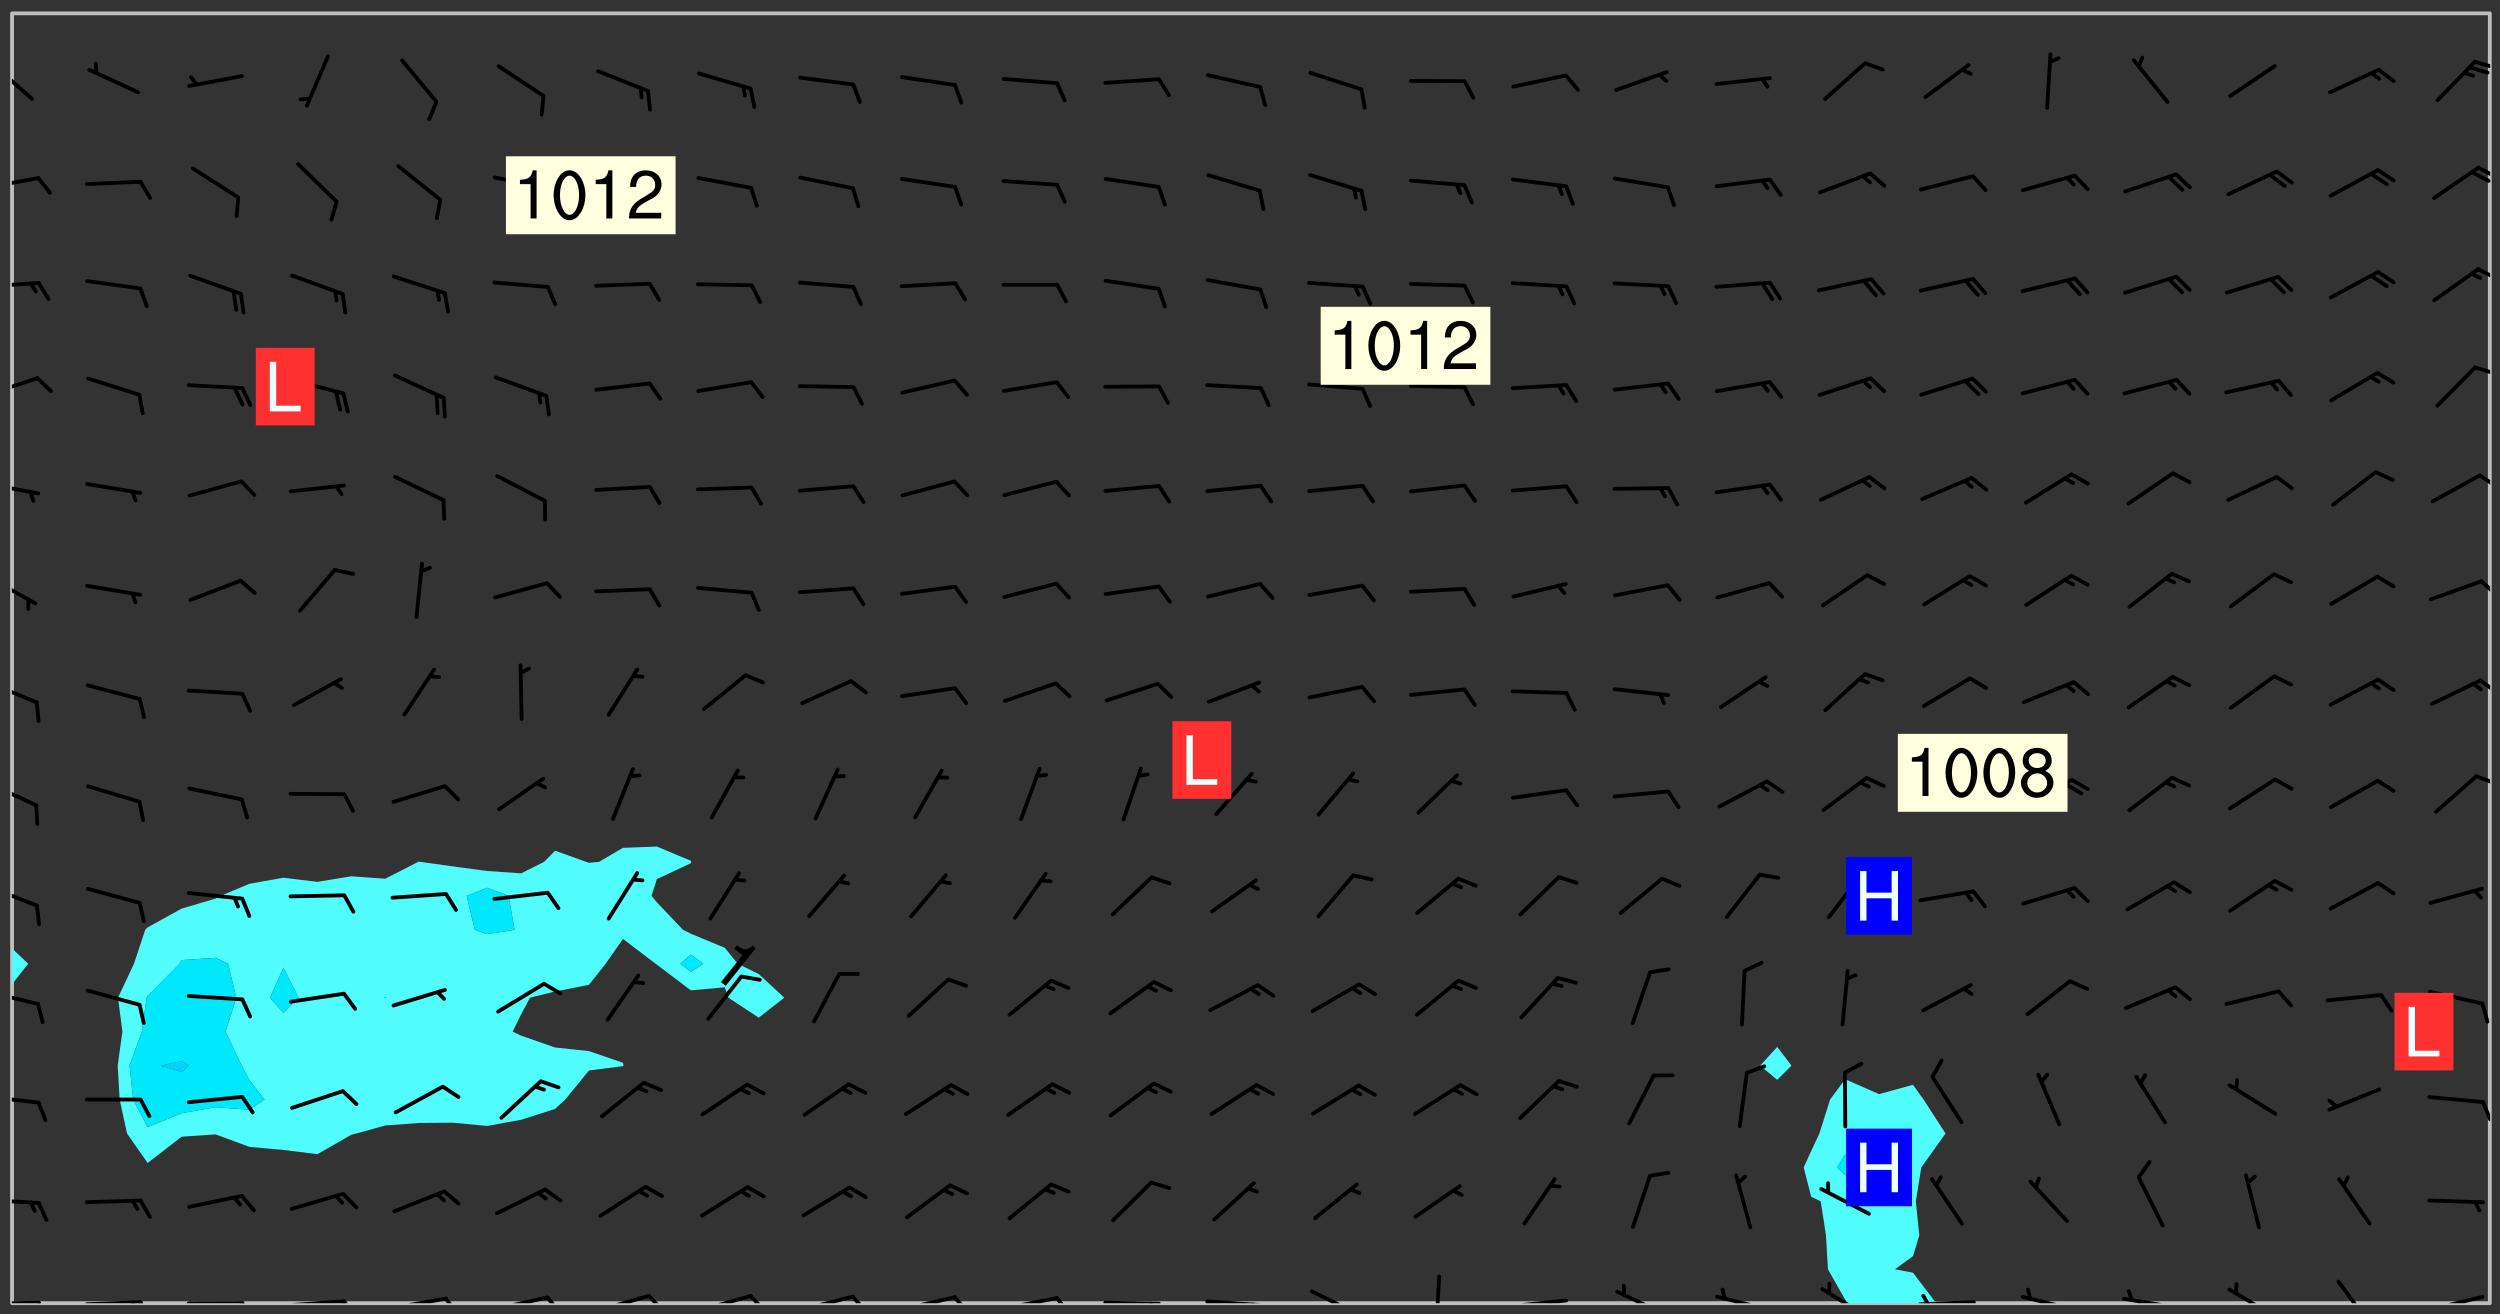 <svg xmlns="http://www.w3.org/2000/svg" role="img" xmlns:xlink="http://www.w3.org/1999/xlink" viewBox="142.45 309.95 326.84 171.84"><rect x="142.45" y="309.95" width="326.84" height="171.84" fill="#333333" stroke="none"/><defs><clipPath id="clip2"><path d="M 144 438 L 145 438 L 145 480.328 L 144 480.328 Z M 144 438"/></clipPath><clipPath id="clip3"><path d="M 144 311.672 L 145 311.672 L 145 434 L 144 434 Z M 144 311.672"/></clipPath><clipPath id="clip4"><path d="M 144 311.672 L 468 311.672 L 468 480.328 L 144 480.328 Z M 144 311.672"/></clipPath><clipPath id="clip5"><path d="M 378 451 L 397 451 L 397 480.328 L 378 480.328 Z M 378 451"/></clipPath><clipPath id="clip6"><path d="M 467 311.672 L 468 311.672 L 468 480.328 L 467 480.328 Z M 467 311.672"/></clipPath><clipPath id="clip7"><path d="M 144 480 L 148 480 L 148 480.328 L 144 480.328 Z M 144 480"/></clipPath><clipPath id="clip8"><path d="M 147 480 L 149 480 L 149 480.328 L 147 480.328 Z M 147 480"/></clipPath><clipPath id="clip9"><path d="M 153 479 L 162 479 L 162 480.328 L 153 480.328 Z M 153 479"/></clipPath><clipPath id="clip10"><path d="M 160 479 L 163 479 L 163 480.328 L 160 480.328 Z M 160 479"/></clipPath><clipPath id="clip11"><path d="M 159 479 L 161 479 L 161 480.328 L 159 480.328 Z M 159 479"/></clipPath><clipPath id="clip12"><path d="M 166 480 L 175 480 L 175 480.328 L 166 480.328 Z M 166 480"/></clipPath><clipPath id="clip13"><path d="M 173 480 L 176 480 L 176 480.328 L 173 480.328 Z M 173 480"/></clipPath><clipPath id="clip14"><path d="M 180 479 L 188 479 L 188 480.328 L 180 480.328 Z M 180 479"/></clipPath><clipPath id="clip15"><path d="M 187 479 L 190 479 L 190 480.328 L 187 480.328 Z M 187 479"/></clipPath><clipPath id="clip16"><path d="M 193 479 L 201 479 L 201 480.328 L 193 480.328 Z M 193 479"/></clipPath><clipPath id="clip17"><path d="M 200 479 L 203 479 L 203 480.328 L 200 480.328 Z M 200 479"/></clipPath><clipPath id="clip18"><path d="M 206 479 L 215 479 L 215 480.328 L 206 480.328 Z M 206 479"/></clipPath><clipPath id="clip19"><path d="M 213 479 L 216 479 L 216 480.328 L 213 480.328 Z M 213 479"/></clipPath><clipPath id="clip20"><path d="M 220 479 L 228 479 L 228 480.328 L 220 480.328 Z M 220 479"/></clipPath><clipPath id="clip21"><path d="M 227 479 L 230 479 L 230 480.328 L 227 480.328 Z M 227 479"/></clipPath><clipPath id="clip22"><path d="M 233 479 L 241 479 L 241 480.328 L 233 480.328 Z M 233 479"/></clipPath><clipPath id="clip23"><path d="M 240 479 L 243 479 L 243 480.328 L 240 480.328 Z M 240 479"/></clipPath><clipPath id="clip24"><path d="M 246 479 L 255 479 L 255 480.328 L 246 480.328 Z M 246 479"/></clipPath><clipPath id="clip25"><path d="M 253 479 L 256 479 L 256 480.328 L 253 480.328 Z M 253 479"/></clipPath><clipPath id="clip26"><path d="M 260 479 L 268 479 L 268 480.328 L 260 480.328 Z M 260 479"/></clipPath><clipPath id="clip27"><path d="M 267 479 L 270 479 L 270 480.328 L 267 480.328 Z M 267 479"/></clipPath><clipPath id="clip28"><path d="M 273 479 L 281 479 L 281 480.328 L 273 480.328 Z M 273 479"/></clipPath><clipPath id="clip29"><path d="M 280 479 L 283 479 L 283 480.328 L 280 480.328 Z M 280 479"/></clipPath><clipPath id="clip30"><path d="M 286 480 L 295 480 L 295 480.328 L 286 480.328 Z M 286 480"/></clipPath><clipPath id="clip31"><path d="M 292 480 L 294 480 L 294 480.328 L 292 480.328 Z M 292 480"/></clipPath><clipPath id="clip32"><path d="M 300 479 L 308 479 L 308 480.328 L 300 480.328 Z M 300 479"/></clipPath><clipPath id="clip33"><path d="M 306 480 L 308 480 L 308 480.328 L 306 480.328 Z M 306 480"/></clipPath><clipPath id="clip34"><path d="M 313 478 L 321 478 L 321 480.328 L 313 480.328 Z M 313 478"/></clipPath><clipPath id="clip35"><path d="M 329 476 L 331 476 L 331 480.328 L 329 480.328 Z M 329 476"/></clipPath><clipPath id="clip36"><path d="M 339 479 L 348 479 L 348 480.328 L 339 480.328 Z M 339 479"/></clipPath><clipPath id="clip37"><path d="M 353 478 L 361 478 L 361 480.328 L 353 480.328 Z M 353 478"/></clipPath><clipPath id="clip38"><path d="M 366 479 L 375 479 L 375 480.328 L 366 480.328 Z M 366 479"/></clipPath><clipPath id="clip39"><path d="M 380 478 L 387 478 L 387 480.328 L 380 480.328 Z M 380 478"/></clipPath><clipPath id="clip40"><path d="M 393 479 L 401 479 L 401 480.328 L 393 480.328 Z M 393 479"/></clipPath><clipPath id="clip41"><path d="M 393 479 L 395 479 L 395 480.328 L 393 480.328 Z M 393 479"/></clipPath><clipPath id="clip42"><path d="M 406 479 L 414 479 L 414 480.328 L 406 480.328 Z M 406 479"/></clipPath><clipPath id="clip43"><path d="M 419 479 L 428 479 L 428 480.328 L 419 480.328 Z M 419 479"/></clipPath><clipPath id="clip44"><path d="M 420 478 L 422 478 L 422 480.328 L 420 480.328 Z M 420 478"/></clipPath><clipPath id="clip45"><path d="M 433 478 L 441 478 L 441 480.328 L 433 480.328 Z M 433 478"/></clipPath><clipPath id="clip46"><path d="M 447 477 L 453 477 L 453 480.328 L 447 480.328 Z M 447 477"/></clipPath><clipPath id="clip47"><path d="M 459 479 L 468 479 L 468 480.328 L 459 480.328 Z M 459 479"/></clipPath><clipPath id="clip48"><path d="M 144 466 L 148 466 L 148 468 L 144 468 Z M 144 466"/></clipPath><clipPath id="clip49"><path d="M 144 453 L 148 453 L 148 455 L 144 455 Z M 144 453"/></clipPath><clipPath id="clip50"><path d="M 466 453 L 468 453 L 468 457 L 466 457 Z M 466 453"/></clipPath><clipPath id="clip51"><path d="M 144 439 L 148 439 L 148 442 L 144 442 Z M 144 439"/></clipPath><clipPath id="clip52"><path d="M 144 425 L 148 425 L 148 429 L 144 429 Z M 144 425"/></clipPath><clipPath id="clip53"><path d="M 144 412 L 148 412 L 148 416 L 144 416 Z M 144 412"/></clipPath><clipPath id="clip54"><path d="M 465 411 L 468 411 L 468 413 L 465 413 Z M 465 411"/></clipPath><clipPath id="clip55"><path d="M 144 398 L 148 398 L 148 403 L 144 403 Z M 144 398"/></clipPath><clipPath id="clip56"><path d="M 466 398 L 468 398 L 468 401 L 466 401 Z M 466 398"/></clipPath><clipPath id="clip57"><path d="M 144 385 L 148 385 L 148 390 L 144 390 Z M 144 385"/></clipPath><clipPath id="clip58"><path d="M 466 385 L 468 385 L 468 388 L 466 388 Z M 466 385"/></clipPath><clipPath id="clip59"><path d="M 144 372 L 148 372 L 148 375 L 144 375 Z M 144 372"/></clipPath><clipPath id="clip60"><path d="M 466 371 L 468 371 L 468 374 L 466 374 Z M 466 371"/></clipPath><clipPath id="clip61"><path d="M 144 359 L 148 359 L 148 362 L 144 362 Z M 144 359"/></clipPath><clipPath id="clip62"><path d="M 465 357 L 468 357 L 468 359 L 465 359 Z M 465 357"/></clipPath><clipPath id="clip63"><path d="M 144 346 L 148 346 L 148 348 L 144 348 Z M 144 346"/></clipPath><clipPath id="clip64"><path d="M 466 344 L 468 344 L 468 347 L 466 347 Z M 466 344"/></clipPath><clipPath id="clip65"><path d="M 144 332 L 148 332 L 148 335 L 144 335 Z M 144 332"/></clipPath><clipPath id="clip66"><path d="M 466 331 L 468 331 L 468 334 L 466 334 Z M 466 331"/></clipPath><clipPath id="clip67"><path d="M 465 332 L 468 332 L 468 334 L 465 334 Z M 465 332"/></clipPath><clipPath id="clip68"><path d="M 144 317 L 147 317 L 147 324 L 144 324 Z M 144 317"/></clipPath><clipPath id="clip69"><path d="M 465 317 L 468 317 L 468 319 L 465 319 Z M 465 317"/></clipPath><g id="surface1930" clip-path="url(#clip1)"><path fill="#fff" fill-opacity="0" fill-rule="evenodd" d="M 0 0 L 1000 0 L 1000 1000 L 0 1000 Z M 0 0"/><path fill="#d3d3d3" fill-opacity="0" fill-rule="evenodd" d="M162.152 355.867L161.918 356.16 161.977 356.395 162.094 356.566 162.27 356.801 162.562 357.148 162.676 357.207 162.793 357.035 162.852 356.801 163.027 356.625 163.492 356.449 164.191 356.449 164.426 356.742 164.715 357.559 164.773 357.734 164.949 357.965 165.301 358.199 166 358.898 166.172 359.074 166.406 359.422 166.641 359.832 166.93 360.414 167.34 360.879 167.57 361.113 167.805 361.289 167.922 361.52 168.098 361.812 168.27 362.977 168.27 363.211 168.328 363.5 168.387 363.617 168.504 363.734 168.852 364.145 168.969 364.316 169.145 364.492 169.32 364.727 169.438 364.898 169.609 365.25 169.668 365.484 169.902 365.891 170.137 365.832 169.961 366.008 169.902 366.938 169.32 366.938 169.086 366.824 168.738 366.938 168.621 367.055 168.562 367.348 168.504 367.523 168.387 367.695 167.922 367.988 167.863 368.223 167.805 368.336 167.805 368.98 167.863 369.152 167.863 369.562 167.922 369.621 167.922 370.027 167.98 370.434 168.098 370.609 168.156 370.668 168.387 371.309 168.328 371.602 168.328 372.301 168.27 372.883 168.27 373.117 168.211 373.348 168.156 373.699 168.156 375.621 168.211 375.738 168.637 375.738 168.27 375.855 168.246 376.207 169.137 377.375 170.879 377.914 172.219 378.273 172.219 378.812 172.309 379.621 172.844 380.336 174.363 380.605 175.254 380.52 175.344 381.684 175.879 381.863 177.039 381.684 179.094 380.699 180.254 380.336 182.133 380.16 183.828 379.98 183.648 380.699 182.133 380.785 180.883 380.875 180.078 381.145 179.004 381.953 179.273 382.672 179.809 383.57 179.629 384.195 179.363 385.004 179.629 386.082 180.254 386.98 181.059 387.16 182.309 386.98 182.043 387.703 182.141 388.207 182.195 388.5 182.195 388.672 182.254 388.965 182.254 389.371 182.43 389.488 182.781 389.605 183.188 389.605 183.48 389.43 183.594 389.312 183.652 389.195 183.77 388.965 183.828 388.789 184.18 388.324 184.41 388.148 184.586 388.09 184.762 388.148 184.82 388.324 184.938 389.312 184.992 389.781 185.051 389.953 185.168 390.188 185.344 390.246 186.16 390.305 186.449 390.305 186.566 390.539 186.625 390.945 186.684 391.297 186.684 392.402 186.801 392.695 186.918 393.043 187.207 393.742 187.383 394.094 187.965 394.848 188.316 395.023 188.488 395.082 188.957 395.316 189.598 395.781 189.945 396.016 190.238 396.191 190.531 396.246 190.762 396.309 191.578 396.656 191.871 396.832 191.984 397.004 192.336 397.355 192.453 397.531 192.977 398.172 192.977 398.461 193.035 398.812 193.035 399.16 193.094 399.512 193.152 399.801 193.27 399.859 193.441 399.918 193.617 399.918 194.199 400.152 194.375 400.27 194.551 400.559 194.727 400.793 194.84 401.027 195.133 401.258 195.25 401.375 195.25 401.785 195.309 401.84 195.598 402.074 195.832 402.191 195.891 402.309 196.008 402.48 196.066 402.598 196.297 402.832 196.355 403.008 196.59 403.066 196.707 403.125 196.59 403.238 196.531 403.355 196.531 403.473 196.414 403.766 196.297 404.055 196.297 404.637 196.473 404.754 196.59 404.812 196.648 404.93 196.766 405.047 196.879 405.105 197.055 405.453 197.113 405.805 197.172 406.211 197.172 406.387 197.113 406.562 196.996 407.262 196.996 407.434 197.113 407.609 197.406 407.902 197.812 407.902 197.988 408.02 198.105 408.191 198.223 408.484 198.223 408.719 197.695 408.719 197.465 408.484 197.23 408.484 197.055 408.543 196.996 409.242 197.055 409.59 197.172 409.766 197.348 410.176 197.465 410.406 197.754 410.875 197.93 410.93 198.453 410.93 198.688 410.988 199.445 411.629 199.504 411.922 199.504 412.156 199.562 412.215 199.793 412.562 199.793 412.914 199.676 413.086 199.676 413.379 199.969 413.668 200.262 413.844 200.434 413.902 200.727 414.078 201.02 414.195 201.602 414.602 201.891 414.836 202.184 415.012 202.402 415.172 202.418 415.184 202.648 415.359 203.289 415.883 203.465 416.117 203.582 416.293 203.758 416.469 203.871 416.641 203.871 417.281 203.988 417.457 204.457 417.574 205.039 417.691 205.273 417.75 205.504 417.863 205.797 417.98 205.91 418.039 206.496 418.391 206.785 418.562 206.961 418.625 207.137 418.68 207.312 418.738 208.012 419.09 208.301 419.266 208.535 419.32 208.824 419.496 209.059 419.613 209.699 420.02 209.992 420.137 210.164 420.195 210.398 420.254 210.809 420.312 211.039 420.371 211.273 420.488 211.332 420.66 210.922 420.836 211.391 420.895 211.449 421.188 211.562 421.422 211.738 421.477 211.973 421.535 212.148 421.594 212.555 421.711 213.195 421.945 213.312 422.117 213.371 422.352 213.371 422.527 213.312 422.645 213.254 423.051 213.488 423.285 213.605 423.344 213.953 423.461 214.594 423.691 214.77 423.809 215.059 423.926 215.234 424.102 215.469 424.566 216.051 425.672 216.227 425.848 216.574 426.023 216.75 426.141 217.102 426.258 218.148 426.781 218.383 426.84 218.848 426.953 219.141 427.012 219.605 427.188 220.363 427.77 220.598 428.004 220.945 428.469 221.121 428.645 221.41 428.879 222.227 429.578 222.52 429.754 222.809 430.043 223.102 430.219 223.395 430.508 224.09 431.148 224.266 431.324 224.559 431.559 224.848 431.793 225.316 432.082 225.957 432.664 226.305 432.898 226.539 433.191 226.887 433.539 227.238 434.004 228.172 434.996 228.52 435.402 228.637 435.578 228.871 435.637 228.984 435.754 229.629 435.93 229.859 436.043 230.094 436.102 230.387 436.277 230.617 436.395 231.551 437.094 231.957 437.5 232.191 437.676 232.598 437.852 232.832 437.969 233.648 438.316 233.996 438.551 234.23 438.668 234.523 438.957 234.754 439.074 235.512 439.426 235.863 439.598 236.094 439.656 236.387 439.773 236.621 439.832 237.492 440.008 238.309 440.008 238.777 440.238 238.949 440.297 239.824 440.996 240.289 441.113 240.582 441.172 240.758 441.23 240.988 441.289 241.457 441.348 241.805 441.406 242.156 441.465 242.562 441.523 242.855 441.523 243.027 441.582 243.027 441.812 243.203 441.988 243.496 441.988 243.844 442.047 244.195 442.105 244.895 442.223 245.535 442.223 246 441.988 246.293 441.812 246.465 441.695 246.875 441.523 247.164 441.348 248.098 440.883 248.566 440.59 249.09 440.297 249.555 440.125 250.02 439.949 251.07 439.484 251.359 439.367 251.77 439.25 252.059 439.133 252.586 438.957 254.102 438.258 254.684 437.91 254.973 437.852 255.266 437.793 255.613 437.676 256.488 437.445 256.84 437.328 256.953 437.328 257.188 437.27 258.062 437.035 258.297 436.977 259.109 436.977 259.461 436.918 260.277 436.801 260.449 436.742 260.801 436.688 261.094 436.629 261.324 436.57 262.141 436.395 262.316 436.336 262.664 436.336 262.898 436.277 263.363 436.16 264.121 435.988 264.355 435.93 264.703 435.93 265.113 435.812 265.402 435.754 266.688 435.695 266.977 435.695 267.387 435.637 267.617 435.578 267.793 435.578 268.668 435.461 269.074 435.461 269.484 435.344 269.832 435.344 270.184 435.23 271.055 435.172 272.805 435.172 273.852 435.461 274.262 435.578 274.551 435.695 274.902 435.812 275.191 435.93 276.242 436.102 276.531 436.16 276.824 436.16 277.117 436.219 277.289 436.277 277.699 436.336 277.871 436.395 277.988 436.453 278.105 436.453 278.223 436.512 278.574 436.57 278.688 436.57 279.098 436.637 281.02 437.031 282.945 437.426 284.465 437.875 286.16 438.594 288.305 439.398 289.91 438.68 291.34 437.875 292.5 436.797 293.75 436.348 296.785 435.629 298.66 435.27 300.805 433.922 303.039 432.668 305.539 431.41 307.234 430.961 309.02 430.781 310.18 430.512 310.805 431.051 312.145 430.781 312.859 429.793 313.844 428.449 314.289 428.27 315.094 427.91 316.969 427.371 318.754 426.922 320.004 426.652 321.164 426.562 322.863 426.473 324.824 426.203 326.074 426.113 326.613 426.113 327.238 426.023 328.129 426.023 330.273 425.844 332.684 425.664 335.273 425.574 336.969 425.754 338.578 425.844 340.008 426.203 341.168 426.922 343.043 427.91 344.203 429.438 344.469 430.152 345.098 430.242 345.453 431.141 345.988 431.68 346.523 433.207 347.598 433.566 348.133 433.566 347.328 434.102 347.418 435.809 348.133 438.504 349.023 439.309 349.918 440.297 350.633 441.555 352.418 442.094 353.938 441.914 354.293 443.258 355.902 442.453 356.883 441.914 357.152 442.184 357.469 441.969 357.688 441.824 358.488 442.273 358.938 441.914 359.293 441.914 359.828 441.645 360.367 440.926 360.902 440.656 361.527 439.668 362.688 440.117 363.527 440.488 364.922 441.105 366.617 440.926 368.223 440.926 370.008 441.016 370.188 439.309 370.723 437.965 371.527 438.234 372.02 439.082 372.422 439.488 372.332 440.027 372.332 440.387 373.047 440.836 373.758 440.566 375.188 440.566 375.547 441.555 375.992 442.812 376.707 444.156 377.957 444.785 379.652 445.414 380.367 445.234 380.547 444.695 381.527 444.605 381.977 444.965 382.062 446.223 381.797 446.852 381.262 447.031 381.262 447.57 381.977 448.555 382.242 449.094 383.227 450.082 384.027 451.16 383.762 451.52 383.672 452.418 383.047 454.75 382.691 456.816 382.602 458.609 382.422 459.328 382.332 459.867 382.332 461.305 381.352 463.188 380.992 464.895 380.457 465.793 379.652 466.961 379.387 467.5 381.441 468.754 381.527 469.113 381.172 469.652 381.082 469.473 381.082 470.281 381.172 471.719 380.727 472.434 379.652 472.527 379.387 473.242 379.922 474.141 380.727 474.859 381.887 475.668 383.227 475.938 383.672 476.297 383.316 476.746 381.527 476.656 380.277 476.207 379.562 475.488 378.938 475.398 378.762 478.988 378.574 480.297 467.934 480.297 467.934 311.703 412.664 311.703 412.664 360.785 413.426 360.91 416.715 361.453 418.738 364.289 418.738 367.043 421.09 367.375 423.438 367.707 427.488 367.707 426.109 371.867 424.086 372.574 422.062 373.277 421.52 373.621 418.926 375.238 418.738 375.355 416.715 373.277 415.984 370.535 413.312 368.457 411.938 364.957 411.871 364.875 409.914 362.203 412.664 360.785 412.664 311.703 294.422 311.703 294.422 403.117 294.539 403.148 294.672 403.16 294.746 403.234 294.852 403.281 294.941 403.34 295.027 403.398 295.117 403.457 295.414 403.754 295.473 403.844 295.504 403.961 295.531 404.078 295.547 404.215 295.516 404.332 295.457 404.422 295.398 404.508 295.355 404.613 295.309 404.715 295.281 404.836 295.281 404.98 295.457 405.25 295.605 405.398 295.68 405.484 295.754 405.559 295.797 405.664 295.859 405.754 295.918 405.84 295.961 405.945 296.02 406.035 296.066 406.137 296.109 406.242 296.168 406.328 296.285 406.508 296.359 406.582 296.422 406.668 296.48 406.758 296.523 406.863 296.582 406.953 296.641 407.039 296.703 407.129 296.762 407.219 296.805 407.32 296.922 407.5 296.996 407.574 297.055 407.66 297.129 407.734 297.219 407.793 297.324 407.84 297.473 407.84 297.605 407.824 297.738 407.84 297.84 407.793 297.914 407.719 297.961 407.617 297.945 407.484 297.945 407.336 297.898 407.23 297.871 407.113 297.824 407.012 297.797 406.891 297.754 406.789 297.691 406.699 297.648 406.598 297.605 406.492 297.574 406.375 297.559 406.242 297.547 406.105 297.633 406.047 297.691 405.961 297.812 405.93 297.855 406.035 297.871 406.168 297.871 406.285 297.93 406.387 297.988 406.477 298.078 406.535 298.227 406.684 298.285 406.773 298.328 406.879 298.316 406.98 298.402 407.039 298.508 407.086 298.594 407.145 298.684 407.203 298.758 407.277 298.641 407.305 298.535 407.352 298.449 407.41 298.375 407.484 298.316 407.574 298.254 407.66 298.227 407.781 298.18 407.883 298.137 407.988 298.105 408.105 298.094 408.238 298.078 408.371 298.078 408.52 298.105 408.637 298.152 408.742 298.195 408.844 298.254 408.934 298.328 409.008 298.418 409.066 298.492 409.141 298.582 409.199 298.641 409.289 298.684 409.395 298.73 409.496 298.848 409.527 298.98 409.543 299.129 409.543 299.246 409.512 299.352 409.555 299.395 409.66 299.441 409.762 299.469 409.883 299.5 410 299.527 410.117 299.559 410.238 299.586 410.355 299.691 410.398 299.793 410.445 299.926 410.43 300.074 410.578 300.137 410.664 300.211 410.738 300.281 410.812 300.371 410.875 300.477 410.918 300.578 410.961 300.695 410.992 300.832 411.008 300.949 410.977 301.023 410.902 301.051 410.785 301.039 410.652 301.008 410.531 300.98 410.414 301.023 410.309 301.141 410.309 301.23 410.371 301.348 410.398 301.496 410.398 301.629 410.414 301.777 410.414 301.91 410.43 302.043 410.414 302.191 410.414 302.324 410.398 302.457 410.387 302.594 410.398 302.711 410.371 302.844 410.355 303.035 410.297 302.977 410.473 302.961 410.605 302.934 410.727 302.918 410.859 302.859 410.945 302.727 410.961 302.621 411.008 302.516 411.051 302.398 411.082 302.281 411.109 302.016 411.141 301.867 411.141 301.734 411.156 301.66 411.23 301.719 411.316 301.867 411.465 301.984 411.645 302.059 411.715 302.148 411.777 302.238 411.836 302.324 411.895 302.414 411.953 302.516 411.996 302.621 412.059 302.727 412.102 302.812 412.16 302.918 412.207 303.02 412.25 303.199 412.367 303.258 412.457 303.215 412.559 303.168 412.664 303.184 412.797 303.406 413.02 303.465 413.109 303.508 413.211 303.539 413.332 303.582 413.434 303.598 413.566 303.629 413.684 303.641 413.82 303.672 413.938 303.82 414.086 303.922 414.129 304.027 414.172 304.145 414.203 304.277 414.219 304.414 414.234 304.531 414.234 304.648 414.203 304.738 414.145 304.781 414.039 304.828 413.938 304.871 413.832 304.902 413.715 304.914 413.582 304.914 413.434 304.902 413.301 304.887 413.168 304.855 413.051 304.812 412.945 304.766 412.84 304.723 412.738 304.68 412.633 304.664 412.5 304.68 412.367 304.707 412.25 304.738 412.133 304.766 412.012 304.812 411.91 304.902 411.852 304.988 411.789 305.062 411.715 305.152 411.656 305.375 411.434 305.434 411.348 305.508 411.273 305.625 411.094 305.684 411.008 305.684 410.859 305.609 410.785 305.508 410.738 305.402 410.695 305.301 410.652 305.242 410.562 305.195 410.457 305.168 410.34 305.258 410.281 305.375 410.25 305.477 410.207 305.656 410.09 305.805 409.941 305.816 409.809 305.805 409.703 305.715 409.645 305.582 409.66 305.434 409.66 305.301 409.676 305.168 409.66 305.047 409.629 304.961 409.57 304.887 409.496 304.828 409.406 304.766 409.32 304.648 409.141 304.59 409.055 304.621 408.934 304.707 408.875 304.828 408.844 304.887 408.758 304.887 408.637 304.855 408.52 304.797 408.43 304.738 408.344 304.691 408.238 304.664 408.121 304.648 407.988 304.707 407.898 304.781 407.824 304.871 407.766 304.988 407.586 305.062 407.512 305.121 407.426 305.27 407.277 305.391 407.246 305.523 407.23 305.656 407.246 305.73 407.32 305.773 407.426 305.789 407.559 305.758 407.676 305.641 407.707 305.508 407.719 305.359 407.867 305.316 407.973 305.27 408.074 305.242 408.195 305.211 408.312 305.211 408.461 305.242 408.578 305.285 408.684 305.344 408.773 305.418 408.844 305.492 408.918 305.609 408.949 305.73 408.977 305.848 408.949 305.98 408.934 306.098 408.934 306.188 408.992 306.262 409.066 306.309 409.172 306.367 409.258 306.469 409.305 306.602 409.32 306.707 409.363 306.793 409.422 306.781 409.527 306.707 409.602 306.527 409.719 306.469 409.809 306.379 409.867 306.309 409.941 306.234 410.016 306.172 410.105 306.145 410.223 306.129 410.355 306.145 410.488 306.129 410.621 306.129 410.77 306.145 410.902 306.172 411.02 306.203 411.141 306.277 411.215 306.367 411.273 306.453 411.332 306.543 411.391 306.66 411.422 306.66 411.508 306.559 411.555 306.469 411.613 306.203 411.645 306.086 411.672 305.938 411.672 305.832 411.715 305.73 411.762 305.672 411.852 305.609 412.086 305.598 412.219 305.566 412.34 305.551 412.473 305.551 412.766 305.539 412.898 305.551 413.035 305.566 413.168 305.699 413.184 305.832 413.195 305.953 413.227 306.039 413.285 306.113 413.359 306.16 413.465 306.203 413.566 306.219 413.699 306.219 414.145 306.203 414.277 306.203 414.723 306.234 414.988 306.262 415.105 306.277 415.238 306.309 415.355 306.395 415.566 306.426 415.832 306.426 415.98 306.395 416.098 306.367 416.215 306.336 416.336 306.309 416.453 306.277 416.57 306.246 416.691 306.234 416.824 306.219 416.957 306.309 417.016 306.426 416.984 306.527 417 306.574 417.105 306.543 417.371 306.543 417.812 306.5 417.918 306.453 418.023 306.41 418.125 306.367 418.23 306.309 418.316 306.277 418.438 306.234 418.555 306.203 418.672 306.188 418.805 306.203 418.938 306.262 419.027 306.367 419.074 306.453 419.133 306.512 419.219 306.5 419.355 306.469 419.473 306.426 419.574 306.426 420.02 306.41 420.152 306.41 420.301 306.379 420.418 306.336 420.523 306.309 420.641 306.262 420.746 306.219 420.848 306.188 420.969 306.16 421.086 306.129 421.219 306.098 421.336 306.07 421.453 306.027 421.559 305.996 421.676 305.965 421.797 305.953 421.93 305.938 422.062 305.938 422.359 305.965 422.477 305.965 422.625 306.012 423.023 306.039 423.141 306.098 423.23 306.219 423.262 306.367 423.262 306.5 423.246 306.559 423.336 306.559 423.453 306.5 423.543 306.41 423.602 306.309 423.645 306.203 423.691 306.113 423.75 306.027 423.809 305.891 423.824 305.773 423.793 305.641 423.777 305.539 423.824 305.477 423.91 305.465 424.047 305.449 424.18 305.418 424.297 305.391 424.414 305.375 424.547 305.344 424.668 305.344 424.965 305.359 425.098 305.391 425.215 305.391 425.363 305.402 425.496 305.402 425.645 305.375 425.762 305.328 425.863 305.301 425.984 305.27 426.102 305.211 426.191 305.137 426.266 305.035 426.309 304.93 426.355 304.812 426.383 304.691 426.414 304.59 426.367 304.648 426.281 304.754 426.234 304.781 426.117 304.812 426 304.84 425.879 304.871 425.762 304.871 425.613 304.887 425.48 304.855 425.363 304.812 425.258 304.707 425.273 304.633 425.348 304.531 425.391 304.441 425.453 304.367 425.527 304.324 425.629 304.309 425.762 304.277 425.879 304.25 426 304.219 426.117 304.191 426.234 304.16 426.355 304.133 426.473 304.102 426.59 304.059 426.695 303.969 426.754 303.879 426.754 303.762 426.723 303.73 426.637 303.746 426.5 303.715 426.383 303.715 426.234 303.703 426.102 303.703 425.953 303.641 425.719 303.613 425.598 303.57 425.496 303.523 425.391 303.465 425.305 303.406 425.215 303.363 425.109 303.301 425.023 303.152 424.875 303.082 424.801 302.977 424.754 302.871 424.711 302.77 424.668 302.473 424.371 302.383 424.297 302.297 424.238 302.191 424.195 302.102 424.133 302.016 424.074 301.91 424.031 301.82 423.973 301.734 423.91 301.66 423.84 301.555 423.793 301.469 423.734 301.363 423.691 301.273 423.629 301.172 423.586 301.066 423.543 300.98 423.484 300.875 423.438 300.77 423.395 300.668 423.348 300.578 423.289 300.477 423.246 300.371 423.203 300.281 423.141 300.164 423.113 300.031 423.098 299.898 423.113 299.75 423.113 299.617 423.129 299.5 423.098 299.41 423.039 299.336 422.965 299.246 422.906 299.145 422.859 298.996 422.859 298.875 422.832 298.773 422.789 298.699 422.715 298.582 422.535 298.492 422.477 298.391 422.434 298.301 422.371 298.195 422.328 298.105 422.27 298.02 422.211 297.914 422.164 297.855 422.078 297.797 421.988 297.754 421.883 297.707 421.781 297.633 421.707 297.547 421.648 297.473 421.574 297.383 421.516 297.16 421.293 297.117 421.188 297.086 420.922 297.191 420.879 297.336 420.879 297.441 420.922 297.516 420.996 297.605 421.055 297.691 421.113 297.797 421.16 297.887 421.219 298.035 421.367 298.105 421.441 298.254 421.59 298.316 421.676 298.391 421.75 298.477 421.809 298.551 421.883 298.641 421.945 298.73 422.004 298.816 422.062 299.086 422.238 299.188 422.285 299.293 422.328 299.395 422.371 299.441 422.297 299.5 422.211 299.574 422.137 299.645 422.062 299.75 422.105 299.824 422.18 299.883 422.27 299.926 422.371 299.973 422.477 300.016 422.582 300.137 422.609 300.254 422.582 300.328 422.492 300.371 422.387 300.43 422.297 300.504 422.223 300.609 422.18 300.727 422.152 300.859 422.164 300.949 422.223 301.098 422.371 301.156 422.461 301.199 422.566 301.246 422.668 301.289 422.773 301.332 422.875 301.438 422.922 301.543 422.965 301.676 422.98 301.762 422.922 301.82 422.832 301.895 422.758 302 422.715 302.117 422.742 302.223 422.789 302.324 422.832 302.43 422.875 302.531 422.922 302.711 423.039 302.711 423.156 302.695 423.289 302.711 423.422 302.727 423.559 302.785 423.645 302.887 423.691 303.008 423.719 303.125 423.75 303.273 423.75 303.391 423.719 303.449 423.629 303.629 423.512 303.688 423.422 303.762 423.348 303.82 423.262 303.938 423.082 304.117 422.965 304.234 422.996 304.324 423.055 304.367 423.129 304.352 423.262 304.352 423.379 304.441 423.438 304.59 423.438 304.723 423.422 304.855 423.41 305.121 423.379 305.227 423.336 305.344 423.305 305.465 423.277 305.539 423.203 305.609 423.129 305.672 423.039 305.656 422.934 305.609 422.832 305.508 422.789 305.402 422.773 305.285 422.801 305.02 422.832 304.871 422.832 304.797 422.758 304.707 422.699 304.59 422.668 304.473 422.641 304.34 422.625 304.191 422.625 304.059 422.641 303.762 422.641 303.656 422.594 303.508 422.445 303.465 422.344 303.406 422.254 303.629 422.031 303.715 421.973 303.82 421.93 303.938 421.898 304.07 421.883 304.203 421.898 304.34 421.914 304.441 421.957 304.574 421.945 304.664 421.883 304.766 421.84 304.828 421.75 304.781 421.648 304.691 421.59 304.574 421.559 304.473 421.516 304.414 421.426 304.352 421.336 304.352 421.219 304.367 421.086 304.473 421.039 304.547 420.969 304.547 420.848 304.457 420.789 304.426 420.672 304.516 420.613 304.59 420.539 304.633 420.434 304.691 420.344 304.738 420.242 304.754 420.109 304.754 419.961 304.707 419.855 304.664 419.754 304.574 419.695 304.441 419.68 304.34 419.637 304.203 419.621 304.086 419.59 303.641 419.59 303.508 419.574 303.375 419.562 303.242 419.547 303.125 419.516 302.977 419.516 302.844 419.5 302.711 419.488 302.445 419.457 302.324 419.414 302.238 419.355 302.164 419.281 302.164 419.133 302.176 419 302.281 418.953 302.383 418.91 302.516 418.895 302.668 418.895 302.801 418.879 303.094 418.879 303.215 418.91 303.316 418.953 303.406 419.012 303.641 419.074 303.762 419.027 303.852 418.969 303.953 418.926 304.086 418.91 304.191 418.953 304.293 419 304.426 419.012 304.547 418.984 304.691 418.984 304.812 418.953 304.93 418.926 305.035 418.879 305.109 418.805 305.195 418.746 305.344 418.598 305.402 418.512 305.449 418.406 305.477 418.289 305.492 418.184 305.391 418.141 305.301 418.082 305.184 418.051 305.078 418.008 304.988 417.945 304.914 417.859 304.84 417.785 304.738 417.742 304.633 417.695 304.531 417.652 304.473 417.562 304.426 417.461 304.34 417.25 304.277 417.164 304.219 417.074 304.145 417 304.059 416.941 303.789 416.941 303.672 416.973 303.582 417.031 303.48 417.074 303.348 417.09 303.242 417.074 303.215 416.957 303.152 416.867 303.035 416.836 302.934 416.793 302.785 416.645 302.754 416.527 302.738 416.422 302.812 416.348 302.992 416.23 303.109 416.203 303.227 416.172 303.363 416.188 303.465 416.23 303.57 416.273 303.672 416.32 303.777 416.363 303.895 416.395 304.027 416.41 304.145 416.438 304.277 416.453 304.383 416.438 304.473 416.379 304.398 416.305 304.293 416.262 304.219 416.188 304.145 416.098 303.996 415.949 303.91 415.891 303.82 415.832 303.746 415.758 303.656 415.699 303.555 415.652 303.434 415.625 303.332 415.578 303.227 415.535 303.109 415.504 303.008 415.461 302.887 415.43 302.738 415.43 302.621 415.461 302.516 415.504 302.43 415.566 302.25 415.684 302.164 415.742 302.074 415.801 301.969 415.848 301.883 415.906 301.777 415.949 301.676 415.992 301.57 416.039 301.496 416.113 301.438 416.203 301.379 416.289 301.332 416.395 301.273 416.48 301.199 416.555 301.066 416.543 300.949 416.512 300.832 416.512 300.758 416.586 300.668 416.645 300.594 416.719 300.504 416.777 300.418 416.836 300.312 416.883 300.211 416.926 300.074 416.941 299.973 416.898 299.824 416.75 299.719 416.703 299.633 416.703 299.527 416.75 299.426 416.793 299.305 416.824 299.188 416.793 299.113 416.719 299.113 416.602 299.145 416.48 299.219 416.41 299.277 416.32 299.352 416.246 299.469 416.215 299.574 416.172 299.867 416.172 300 416.156 300.137 416.141 300.238 416.098 300.328 416.039 300.43 415.992 300.52 415.934 300.652 415.922 300.742 415.98 300.875 415.992 300.965 415.934 301.051 415.875 301.156 415.832 301.246 415.773 301.332 415.711 301.422 415.652 301.57 415.504 301.629 415.418 301.688 415.328 301.793 415.285 301.926 415.27 302.043 415.297 302.164 415.328 302.223 415.27 302.281 415.18 302.312 414.914 302.34 414.797 302.445 414.809 302.578 414.824 302.68 414.781 302.77 414.723 302.828 414.633 302.902 414.559 302.961 414.469 303.008 414.367 303.02 414.234 303.008 414.102 302.961 413.996 302.812 413.848 302.754 413.758 302.695 413.672 302.652 413.566 302.652 413.121 302.668 412.988 302.668 412.84 302.68 412.707 302.621 412.648 302.531 412.707 302.43 412.664 302.25 412.547 302.164 412.488 302.102 412.398 302.043 412.309 301.969 412.234 301.883 412.176 301.762 412.207 301.66 412.219 301.555 412.266 301.469 412.324 301.363 412.367 301.215 412.516 301.125 412.574 301.039 412.633 300.949 412.695 300.844 412.738 300.711 412.754 300.711 412.633 300.816 412.59 300.934 412.559 301.008 412.488 301.051 412.383 301.051 412.234 301.023 412.117 300.875 411.969 300.742 411.953 300.594 411.953 300.477 411.984 300.371 412.027 300.27 412.07 300.18 412.133 300.062 412.16 299.988 412.086 300 411.953 299.957 411.852 299.914 411.746 299.824 411.688 299.707 411.715 299.586 411.746 299.469 411.777 299.367 411.82 299.246 411.852 299.145 411.895 299.039 411.938 298.949 411.996 298.848 412.012 298.848 411.895 298.863 411.762 298.805 411.672 298.73 411.715 298.582 411.863 298.523 411.953 298.449 412.027 298.402 412.133 298.359 412.234 298.285 412.309 298.227 412.398 298.152 412.473 298.094 412.559 298.02 412.633 297.93 412.695 297.855 412.766 297.781 412.84 297.68 412.855 297.547 412.871 297.441 412.828 297.441 412.707 297.59 412.559 297.633 412.457 297.691 412.367 297.738 412.266 297.781 412.16 297.84 412.07 297.871 411.953 297.914 411.852 297.945 411.73 297.973 411.613 298.02 411.508 298.062 411.406 298.105 411.301 298.18 411.23 298.27 411.168 298.359 411.109 298.461 411.066 298.758 411.066 299.023 411.035 299.129 410.992 299.055 410.918 298.938 410.887 298.832 410.844 298.742 410.785 298.641 410.738 298.551 410.68 298.449 410.637 298.344 410.594 298.254 410.531 298.168 410.473 298.062 410.43 297.961 410.387 297.84 410.355 297.723 410.324 297.621 410.281 297.5 410.25 297.398 410.207 297.309 410.148 297.266 410.043 297.25 409.91 297.352 409.867 297.484 409.852 297.621 409.867 297.754 409.852 297.855 409.809 297.914 409.719 297.93 409.613 297.84 409.555 297.766 409.48 297.664 409.438 297.574 409.379 297.426 409.23 297.383 409.125 297.367 408.992 297.367 408.699 297.309 408.609 297.219 408.551 297.145 408.477 297.102 408.371 297.07 408.254 297.012 408.164 296.938 408.09 296.82 408.062 296.746 407.988 296.656 407.93 296.566 407.867 296.48 407.809 296.406 407.734 296.348 407.648 296.301 407.543 296.215 407.484 296.066 407.336 295.871 407.277 295.738 407.293 295.637 407.336 295.562 407.41 295.516 407.512 295.473 407.617 295.414 407.707 295.355 407.793 295.059 408.09 294.969 408.148 294.883 408.148 294.82 408.062 294.777 407.957 294.809 407.84 294.867 407.75 294.895 407.633 294.883 407.5 294.793 407.438 294.688 407.484 294.57 407.512 294.453 407.543 294.184 407.719 294.082 407.766 293.965 407.793 293.859 407.84 293.77 407.898 293.668 407.941 293.609 407.855 293.562 407.75 293.578 407.617 293.625 407.512 293.695 407.438 293.77 407.367 293.828 407.277 293.828 407.129 293.785 407.023 293.547 407.023 293.445 407.07 293.414 407.188 293.387 407.305 293.355 407.426 293.281 407.469 293.148 407.484 293.074 407.438 293.031 407.336 292.988 407.23 292.941 407.129 292.898 407.023 292.777 407.055 292.676 407.098 292.543 407.113 292.426 407.145 292.32 407.188 292.23 407.246 292.129 407.293 292.008 407.32 291.875 407.336 291.773 407.293 291.715 407.203 291.668 407.098 291.625 406.996 291.582 406.891 291.582 406.773 291.641 406.684 291.727 406.625 291.906 406.508 292.008 406.461 292.113 406.418 292.219 406.359 292.32 406.316 292.41 406.254 292.512 406.211 292.617 406.152 292.719 406.105 292.809 406.047 292.914 406.004 293.016 405.961 293.105 405.898 293.207 405.855 293.344 405.84 293.461 405.871 293.562 405.914 293.684 405.945 293.785 405.988 293.891 406.035 293.992 406.078 294.098 406.121 294.199 406.168 294.305 406.211 294.406 406.254 294.512 406.301 294.598 406.359 294.703 406.402 294.82 406.434 294.926 406.477 295.027 406.523 295.117 406.582 295.223 406.625 295.324 406.668 295.43 406.715 295.547 406.742 295.648 406.789 295.77 406.816 295.918 406.816 296.004 406.758 296.02 406.656 296.078 406.566 296.051 406.449 295.977 406.375 295.859 406.195 295.785 406.121 295.695 406.047 295.516 405.93 295.43 405.871 295.324 405.828 295.223 405.781 294.953 405.605 294.895 405.516 294.82 405.441 294.762 405.352 294.719 405.25 294.688 405.133 294.672 404.996 294.672 404.434 294.66 404.301 294.645 404.168 294.613 404.051 294.598 403.918 294.586 403.785 294.555 403.664 294.332 403.441 294.273 403.355 294.258 403.25 294.289 403.133 294.422 403.117 294.422 311.703 172.992 311.703 172.992 313.156 172.934 313.391 172.582 314.441 172.41 314.965 172.293 315.312 172.117 315.723 172 315.895 171.766 316.188 171.535 316.246 171.184 316.246 171.066 316.305 170.836 316.711 170.836 317.004 170.953 317.18 171.184 317.41 171.301 317.645 171.941 318.402 172.234 318.867 172.41 319.102 172.641 319.453 172.875 319.801 173.516 320.617 173.691 321.082 173.863 321.492 173.98 322.188 174.156 322.656 174.273 324.055 174.332 324.52 174.332 325.395 174.449 326.441 174.449 331.223 174.391 331.688 174.039 332.969 173.863 333.492 173.75 333.902 173.398 334.832 172.934 336 172.699 336.582 172.582 336.758 172.41 337.105 172.234 337.512 171.883 338.328 171.824 338.621 171.711 338.914 171.594 339.203 171.535 339.379 171.418 340.254 171.359 340.66 171.301 340.777 171.242 340.953 171.184 341.125 170.953 341.652 170.836 341.824 170.836 342.059 170.719 342.293 170.66 342.465 170.484 343.051 170.484 343.34 170.426 343.516 170.426 343.809 170.367 343.922 170.309 344.449 170.309 344.621 170.254 344.855 170.254 347.477 170.078 348.293 169.961 348.469 169.785 348.703 169.668 348.875 169.555 349.109 168.969 350.043 168.738 350.332 168.445 350.797 168.27 351.031 167.98 351.383 167.629 352.082 167.516 352.312 167.34 352.723 167.164 352.953 166.758 353.48 165.941 354.18 165.648 354.352 165.359 354.586 165.184 354.703 165.008 354.879 164.484 355.285 163.957 355.461 163.785 355.637 163.551 355.691 162.91 355.867 162.152 355.867M174.363 386.891L173.289 387.34 173.648 388.234 174.898 387.52 175.344 386.98 174.363 386.891"/><path fill="#d3d3d3" fill-opacity="0" fill-rule="evenodd" d="M201.508 416.598L200.613 416.598 201.062 417.227 202.043 417.586 202.848 417.496 203.293 416.508 203.117 416.598 202.402 416.242 201.508 416.598M356.129 475.668L356.07 475.145 356.07 474.852 356.184 474.559 356.242 474.328 356.711 473.859 356.824 473.859 356.941 473.746 357.059 473.688 357.234 473.688 357.469 473.629 357.816 473.629 358.051 473.688 358.168 473.746 358.398 473.918 358.457 474.094 358.574 474.676 358.574 474.969 358.457 475.145 358.285 475.434 358.109 475.609 357.582 476.133 357.352 476.367 357.234 476.426 357.059 476.426 356.941 476.367 356.535 476.074 356.359 475.957 356.242 475.898 356.184 475.785 356.129 475.668M362.77 464.711L362.711 464.539 362.711 463.43 362.77 463.258 362.945 463.199 363.117 463.141 363.293 463.141 363.527 463.082 363.645 463.141 363.703 463.84 363.645 464.012 363.527 464.188 363.41 464.246 363.176 464.77 363.062 464.828 362.828 464.828 362.77 464.711M372.383 450.32L372.266 450.145 372.266 449.445 372.559 448.57 372.676 448.398 372.852 448.047 372.965 447.816 373.082 447.523 373.434 446.766 373.551 446.535 373.723 446.301 373.898 446.301 374.016 446.242 374.656 446.242 374.773 446.301 375.008 446.535 375.18 446.648 375.531 446.941 375.648 447.059 375.762 447.234 375.762 447.348 375.879 447.406 375.996 447.523 375.996 448.223 375.938 448.398 375.938 448.629 375.879 448.805 375.531 449.855 375.414 450.086 375.297 450.32 375.18 450.379 374.949 450.613 374.309 450.902 373.434 450.902 373.023 450.785 372.383 450.32"/><path fill="none" stroke="#bebebe" stroke-linecap="round" stroke-linejoin="round" stroke-miterlimit="10" stroke-width=".5" d="M 431.957 354.305 L 108.027 354.305 L 108.027 185.68 L 431.957 185.68 L 431.957 354.305" transform="matrix(1 0 0 -1 36 666)"/><g clip-path="url(#clip2)"><path fill="#fff" fill-opacity="0" fill-rule="evenodd" d="M 144 475.891 L 144 480.328 L 144.004 480.328 L 144 480.328 L 144 438.645 L 144 475.891"/></g><g clip-path="url(#clip3)"><path fill="#fff" fill-opacity="0" fill-rule="evenodd" d="M 144 431.508 L 144 433.926 L 144 311.672 L 144.004 311.672 L 144 311.672 L 144 431.508"/></g><path fill="#50fcfc" fill-rule="evenodd" d="M 144 433.926 L 144 438.645 L 144.004 438.645 L 144.004 433.93 L 144 433.926"/><g clip-path="url(#clip4)"><path fill="#fff" fill-opacity="0" fill-rule="evenodd" d="M 144.004 480.328 L 144.004 438.645 L 146.137 435.945 L 144.004 433.93 L 144.004 311.672 L 228.328 311.672 L 228.328 420.625 L 223.891 420.793 L 220.758 422.629 L 219.453 422.75 L 219.094 422.629 L 215.016 421.168 L 213.586 422.629 L 210.574 424.129 L 206.137 423.816 L 201.699 423.223 L 197.441 422.629 L 197.262 422.594 L 197.121 422.629 L 192.82 424.828 L 188.383 424.512 L 183.945 425.238 L 179.508 424.699 L 175.066 425.492 L 171.285 427.07 L 170.629 427.43 L 166.191 428.738 L 161.754 431.191 L 161.438 431.508 L 159.965 435.945 L 157.875 440.383 L 158.453 444.82 L 157.836 449.262 L 158.094 453.699 L 159.055 458.137 L 161.754 461.992 L 166.191 458.559 L 170.629 458.254 L 175.066 459.891 L 179.508 460.289 L 183.945 460.844 L 188.383 458.297 L 189.035 458.137 L 192.82 457.09 L 197.262 456.762 L 201.699 456.73 L 206.137 457.152 L 210.574 456.344 L 215.016 454.926 L 216.348 453.699 L 219.453 449.898 L 223.891 449.332 L 223.965 449.262 L 223.891 448.891 L 219.453 447.371 L 215.016 446.895 L 210.574 445.344 L 209.469 444.82 L 210.574 442.566 L 211.746 440.383 L 215.016 439.57 L 219.453 438.699 L 221.629 435.945 L 223.891 432.699 L 228.164 435.945 L 228.328 436.07 L 232.766 439.422 L 237.207 439.023 L 237.672 440.383 L 241.645 442.992 L 244.988 440.383 L 241.645 437.293 L 238.891 435.945 L 237.207 433.863 L 232.766 432.016 L 231.742 431.508 L 228.328 427.922 L 227.629 427.07 L 228.328 424.879 L 232.766 422.801 L 232.82 422.629 L 232.766 422.484 L 228.328 420.625 L 228.328 311.672 L 374.793 311.672 L 374.793 446.816 L 372.574 449.262 L 374.793 451.129 L 376.66 449.262 L 374.793 446.816 L 374.793 311.672 L 467.996 311.672 L 467.996 480.328 L 395.582 480.328 L 392.547 476.336 L 390.18 475.891 L 392.547 474.172 L 393.375 471.453 L 392.914 467.016 L 393.633 462.574 L 396.801 458.137 L 393.93 453.699 L 392.547 451.77 L 388.109 452.992 L 383.672 451.039 L 381.711 453.699 L 380.309 458.137 L 379.234 460.441 L 378.258 462.574 L 379.234 466.398 L 380.484 467.016 L 381.172 471.453 L 381.426 475.891 L 383.672 479.844 L 384.133 480.328 L 144.004 480.328"/></g><path fill="#50fcfc" fill-rule="evenodd" d="M146.137 435.945L144.004 438.645 144.004 433.93 146.137 435.945M158.094 453.699L157.836 449.262 158.453 444.82 157.875 440.383 159.965 435.945 161.438 431.508 161.754 431.191 166.191 428.738 170.629 427.43 170.629 435.172 166.191 435.461 165.934 435.945 161.754 440.168 161.629 440.383 160.992 444.82 159.391 449.262 159.852 453.699 161.754 457.309 166.191 455.48 170.629 454.703 175.066 455.035 177.035 453.699 175.066 451.176 174.051 449.262 171.941 444.82 173.348 440.383 172.258 435.945 170.629 435.172 170.629 427.43 171.285 427.07 175.066 425.492 179.508 424.699 179.508 436.449 177.746 440.383 179.508 442.391 181.469 440.383 179.508 436.449 179.508 424.699 183.945 425.238 188.383 424.512 192.82 424.828 192.82 440.254 192.742 440.383 192.82 440.438 192.859 440.383 192.82 440.254 192.82 424.828 197.121 422.629 197.262 422.594 197.441 422.629 201.699 423.223 206.137 423.816 206.137 426.012 203.461 427.07 204.527 431.508 206.137 432.078 209.719 431.508 208.941 427.07 206.137 426.012 206.137 423.816 210.574 424.129 213.586 422.629 215.016 421.168 219.094 422.629 219.453 422.75 220.758 422.629 223.891 420.793 228.328 420.625 232.766 422.484 232.82 422.629 232.766 422.801 228.328 424.879 227.629 427.07 228.328 427.922 231.742 431.508 232.766 432.016 232.766 434.742 231.395 435.945 232.766 437.012 234.402 435.945 232.766 434.742 232.766 432.016 237.207 433.863 238.891 435.945 241.645 437.293 244.988 440.383 241.645 442.992 237.672 440.383 237.207 439.023 232.766 439.422 228.328 436.07 228.164 435.945 223.891 432.699 221.629 435.945 219.453 438.699 215.016 439.57 211.746 440.383 210.574 442.566 209.469 444.82 210.574 445.344 215.016 446.895 219.453 447.371 223.891 448.891 223.965 449.262 223.891 449.332 219.453 449.898 216.348 453.699 215.016 454.926 210.574 456.344 206.137 457.152 201.699 456.73 197.262 456.762 192.82 457.09 189.035 458.137 188.383 458.297 183.945 460.844 179.508 460.289 175.066 459.891 170.629 458.254 166.191 458.559 161.754 461.992 159.055 458.137 158.094 453.699"/><path fill="#00e8fc" fill-rule="evenodd" d="M 159.852 453.699 L 159.391 449.262 L 160.992 444.82 L 161.629 440.383 L 161.754 440.168 L 165.934 435.945 L 166.191 435.461 L 166.191 448.664 L 163.469 449.262 L 166.191 450.102 L 167.117 449.262 L 166.191 448.664 L 166.191 435.461 L 170.629 435.172 L 172.258 435.945 L 173.348 440.383 L 171.941 444.82 L 174.051 449.262 L 175.066 451.176 L 177.035 453.699 L 175.066 455.035 L 170.629 454.703 L 166.191 455.48 L 161.754 457.309 L 159.852 453.699"/><path fill="#00d4fc" fill-rule="evenodd" d="M 166.191 450.102 L 163.469 449.262 L 166.191 448.664 L 167.117 449.262 L 166.191 450.102"/><path fill="#00e8fc" fill-rule="evenodd" d="M 179.508 442.391 L 177.746 440.383 L 179.508 436.449 L 181.469 440.383 L 179.508 442.391"/><path fill="#fff" fill-opacity="0" fill-rule="evenodd" d="M 192.82 440.254 L 192.742 440.383 L 192.82 440.438 L 192.859 440.383 L 192.82 440.254"/><path fill="#00e8fc" fill-rule="evenodd" d="M204.527 431.508L203.461 427.07 206.137 426.012 208.941 427.07 209.719 431.508 206.137 432.078 204.527 431.508M232.766 437.012L231.395 435.945 232.766 434.742 234.402 435.945 232.766 437.012"/><path fill="#50fcfc" fill-rule="evenodd" d="M 374.793 451.129 L 372.574 449.262 L 374.793 446.816 L 376.66 449.262 L 374.793 451.129"/><g clip-path="url(#clip5)"><path fill="#50fcfc" fill-rule="evenodd" d="M 379.234 466.398 L 378.258 462.574 L 379.234 460.441 L 380.309 458.137 L 381.711 453.699 L 383.672 451.039 L 383.672 460.883 L 382.613 462.574 L 383.672 463.543 L 387.965 467.016 L 388.109 467.297 L 388.25 467.016 L 388.109 466.691 L 385.418 462.574 L 383.672 460.883 L 383.672 451.039 L 388.109 452.992 L 392.547 451.77 L 393.93 453.699 L 396.801 458.137 L 393.633 462.574 L 392.914 467.016 L 393.375 471.453 L 392.547 474.172 L 390.18 475.891 L 392.547 476.336 L 395.582 480.328 L 384.133 480.328 L 383.672 479.844 L 381.426 475.891 L 381.172 471.453 L 380.484 467.016 L 379.234 466.398"/></g><path fill="#00e8fc" fill-rule="evenodd" d="M 383.672 463.543 L 382.613 462.574 L 383.672 460.883 L 385.418 462.574 L 388.109 466.691 L 388.25 467.016 L 388.109 467.297 L 387.965 467.016 L 383.672 463.543"/><g clip-path="url(#clip6)"><path fill="#fff" fill-opacity="0" fill-rule="evenodd" d="M 467.996 480.328 L 468 480.328 L 468 311.672 L 467.996 311.672 L 468 311.672 L 468 480.328 L 467.996 480.328"/></g><path fill="#fff" fill-opacity="0" fill-rule="evenodd" d="M 233.047 437.773 L 237.613 441.414 L 243.82 433.625 L 239.254 429.984 L 233.047 437.773"/><path fill-rule="evenodd" d="M 240.848 433.598 L 241.246 433.918 L 237.324 438.84 L 236.707 438.348 L 239.508 434.84 L 238.422 433.973 L 238.766 433.539 L 239.246 433.836 L 239.477 433.953 L 239.711 434.023 L 239.957 434.039 L 240.227 433.984 L 240.52 433.844 L 240.848 433.598"/><g clip-path="url(#clip7)"><path fill="none" stroke="#000" stroke-linecap="round" stroke-linejoin="round" stroke-miterlimit="10" stroke-width=".5" d="M 111.512 185.738 L 104.488 185.605" transform="matrix(1 0 0 -1 36 666)"/></g><g clip-path="url(#clip8)"><path fill="none" stroke="#000" stroke-linecap="round" stroke-linejoin="round" stroke-miterlimit="10" stroke-width=".5" d="M 111.512 185.738 L 112.703 183.594" transform="matrix(1 0 0 -1 36 666)"/></g><g clip-path="url(#clip9)"><path fill="none" stroke="#000" stroke-linecap="round" stroke-linejoin="round" stroke-miterlimit="10" stroke-width=".5" d="M 124.824 185.805 L 117.805 185.539" transform="matrix(1 0 0 -1 36 666)"/></g><g clip-path="url(#clip10)"><path fill="none" stroke="#000" stroke-linecap="round" stroke-linejoin="round" stroke-miterlimit="10" stroke-width=".5" d="M 124.824 185.805 L 126.059 183.68" transform="matrix(1 0 0 -1 36 666)"/></g><g clip-path="url(#clip11)"><path fill="none" stroke="#000" stroke-linecap="round" stroke-linejoin="round" stroke-miterlimit="10" stroke-width=".5" d="M 123.805 185.766 L 124.422 184.703" transform="matrix(1 0 0 -1 36 666)"/></g><g clip-path="url(#clip12)"><path fill="none" stroke="#000" stroke-linecap="round" stroke-linejoin="round" stroke-miterlimit="10" stroke-width=".5" d="M 138.145 185.684 L 131.117 185.66" transform="matrix(1 0 0 -1 36 666)"/></g><g clip-path="url(#clip13)"><path fill="none" stroke="#000" stroke-linecap="round" stroke-linejoin="round" stroke-miterlimit="10" stroke-width=".5" d="M 138.145 185.684 L 139.305 183.52" transform="matrix(1 0 0 -1 36 666)"/></g><g clip-path="url(#clip14)"><path fill="none" stroke="#000" stroke-linecap="round" stroke-linejoin="round" stroke-miterlimit="10" stroke-width=".5" d="M 151.449 185.922 L 144.441 185.422" transform="matrix(1 0 0 -1 36 666)"/></g><g clip-path="url(#clip15)"><path fill="none" stroke="#000" stroke-linecap="round" stroke-linejoin="round" stroke-miterlimit="10" stroke-width=".5" d="M 151.449 185.922 L 152.754 183.844" transform="matrix(1 0 0 -1 36 666)"/></g><g clip-path="url(#clip16)"><path fill="none" stroke="#000" stroke-linecap="round" stroke-linejoin="round" stroke-miterlimit="10" stroke-width=".5" d="M 164.723 186.27 L 157.797 185.07" transform="matrix(1 0 0 -1 36 666)"/></g><g clip-path="url(#clip17)"><path fill="none" stroke="#000" stroke-linecap="round" stroke-linejoin="round" stroke-miterlimit="10" stroke-width=".5" d="M 164.723 186.27 L 166.227 184.332" transform="matrix(1 0 0 -1 36 666)"/></g><g clip-path="url(#clip18)"><path fill="none" stroke="#000" stroke-linecap="round" stroke-linejoin="round" stroke-miterlimit="10" stroke-width=".5" d="M 178.008 186.418 L 171.141 184.922" transform="matrix(1 0 0 -1 36 666)"/></g><g clip-path="url(#clip19)"><path fill="none" stroke="#000" stroke-linecap="round" stroke-linejoin="round" stroke-miterlimit="10" stroke-width=".5" d="M 178.008 186.418 L 179.594 184.547" transform="matrix(1 0 0 -1 36 666)"/></g><g clip-path="url(#clip20)"><path fill="none" stroke="#000" stroke-linecap="round" stroke-linejoin="round" stroke-miterlimit="10" stroke-width=".5" d="M 191.273 186.625 L 184.508 184.715" transform="matrix(1 0 0 -1 36 666)"/></g><g clip-path="url(#clip21)"><path fill="none" stroke="#000" stroke-linecap="round" stroke-linejoin="round" stroke-miterlimit="10" stroke-width=".5" d="M 191.273 186.625 L 192.969 184.855" transform="matrix(1 0 0 -1 36 666)"/></g><g clip-path="url(#clip22)"><path fill="none" stroke="#000" stroke-linecap="round" stroke-linejoin="round" stroke-miterlimit="10" stroke-width=".5" d="M 204.59 186.617 L 197.82 184.723" transform="matrix(1 0 0 -1 36 666)"/></g><g clip-path="url(#clip23)"><path fill="none" stroke="#000" stroke-linecap="round" stroke-linejoin="round" stroke-miterlimit="10" stroke-width=".5" d="M 204.59 186.617 L 206.281 184.844" transform="matrix(1 0 0 -1 36 666)"/></g><g clip-path="url(#clip24)"><path fill="none" stroke="#000" stroke-linecap="round" stroke-linejoin="round" stroke-miterlimit="10" stroke-width=".5" d="M 217.926 186.527 L 211.113 184.812" transform="matrix(1 0 0 -1 36 666)"/></g><g clip-path="url(#clip25)"><path fill="none" stroke="#000" stroke-linecap="round" stroke-linejoin="round" stroke-miterlimit="10" stroke-width=".5" d="M 217.926 186.527 L 219.574 184.711" transform="matrix(1 0 0 -1 36 666)"/></g><g clip-path="url(#clip26)"><path fill="none" stroke="#000" stroke-linecap="round" stroke-linejoin="round" stroke-miterlimit="10" stroke-width=".5" d="M 231.262 186.453 L 224.41 184.891" transform="matrix(1 0 0 -1 36 666)"/></g><g clip-path="url(#clip27)"><path fill="none" stroke="#000" stroke-linecap="round" stroke-linejoin="round" stroke-miterlimit="10" stroke-width=".5" d="M 231.262 186.453 L 232.867 184.598" transform="matrix(1 0 0 -1 36 666)"/></g><g clip-path="url(#clip28)"><path fill="none" stroke="#000" stroke-linecap="round" stroke-linejoin="round" stroke-miterlimit="10" stroke-width=".5" d="M 244.602 186.344 L 237.703 185" transform="matrix(1 0 0 -1 36 666)"/></g><g clip-path="url(#clip29)"><path fill="none" stroke="#000" stroke-linecap="round" stroke-linejoin="round" stroke-miterlimit="10" stroke-width=".5" d="M 244.602 186.344 L 246.145 184.434" transform="matrix(1 0 0 -1 36 666)"/></g><g clip-path="url(#clip30)"><path fill="none" stroke="#000" stroke-linecap="round" stroke-linejoin="round" stroke-miterlimit="10" stroke-width=".5" d="M 257.98 185.605 L 250.953 185.738" transform="matrix(1 0 0 -1 36 666)"/></g><g clip-path="url(#clip31)"><path fill="none" stroke="#000" stroke-linecap="round" stroke-linejoin="round" stroke-miterlimit="10" stroke-width=".5" d="M 256.957 185.625 L 257.512 184.531" transform="matrix(1 0 0 -1 36 666)"/></g><g clip-path="url(#clip32)"><path fill="none" stroke="#000" stroke-linecap="round" stroke-linejoin="round" stroke-miterlimit="10" stroke-width=".5" d="M 271.285 185.43 L 264.277 185.91" transform="matrix(1 0 0 -1 36 666)"/></g><g clip-path="url(#clip33)"><path fill="none" stroke="#000" stroke-linecap="round" stroke-linejoin="round" stroke-miterlimit="10" stroke-width=".5" d="M 270.266 185.5 L 270.766 184.379" transform="matrix(1 0 0 -1 36 666)"/></g><g clip-path="url(#clip34)"><path fill="none" stroke="#000" stroke-linecap="round" stroke-linejoin="round" stroke-miterlimit="10" stroke-width=".5" d="M 284.242 184.109 L 277.949 187.23" transform="matrix(1 0 0 -1 36 666)"/></g><g clip-path="url(#clip35)"><path fill="none" stroke="#000" stroke-linecap="round" stroke-linejoin="round" stroke-miterlimit="10" stroke-width=".5" d="M 294.223 182.164 L 294.598 189.18" transform="matrix(1 0 0 -1 36 666)"/></g><g clip-path="url(#clip36)"><path fill="none" stroke="#000" stroke-linecap="round" stroke-linejoin="round" stroke-miterlimit="10" stroke-width=".5" d="M 304.23 185.309 L 311.223 186.035" transform="matrix(1 0 0 -1 36 666)"/></g><g clip-path="url(#clip37)"><path fill="none" stroke="#000" stroke-linecap="round" stroke-linejoin="round" stroke-miterlimit="10" stroke-width=".5" d="M 317.871 187.184 L 324.215 184.16" transform="matrix(1 0 0 -1 36 666)"/></g><path fill="none" stroke="#000" stroke-linecap="round" stroke-linejoin="round" stroke-miterlimit="10" stroke-width=".5" d="M 318.793 186.742 L 318.738 187.969" transform="matrix(1 0 0 -1 36 666)"/><g clip-path="url(#clip38)"><path fill="none" stroke="#000" stroke-linecap="round" stroke-linejoin="round" stroke-miterlimit="10" stroke-width=".5" d="M 330.945 186.52 L 337.766 184.824" transform="matrix(1 0 0 -1 36 666)"/></g><path fill="none" stroke="#000" stroke-linecap="round" stroke-linejoin="round" stroke-miterlimit="10" stroke-width=".5" d="M 331.938 186.273 L 331.641 187.461" transform="matrix(1 0 0 -1 36 666)"/><g clip-path="url(#clip39)"><path fill="none" stroke="#000" stroke-linecap="round" stroke-linejoin="round" stroke-miterlimit="10" stroke-width=".5" d="M 344.688 187.527 L 350.656 183.816" transform="matrix(1 0 0 -1 36 666)"/></g><path fill="none" stroke="#000" stroke-linecap="round" stroke-linejoin="round" stroke-miterlimit="10" stroke-width=".5" d="M 345.555 186.988 L 345.637 188.211" transform="matrix(1 0 0 -1 36 666)"/><g clip-path="url(#clip40)"><path fill="none" stroke="#000" stroke-linecap="round" stroke-linejoin="round" stroke-miterlimit="10" stroke-width=".5" d="M 357.477 185.539 L 364.496 185.801" transform="matrix(1 0 0 -1 36 666)"/></g><g clip-path="url(#clip41)"><path fill="none" stroke="#000" stroke-linecap="round" stroke-linejoin="round" stroke-miterlimit="10" stroke-width=".5" d="M 358.496 185.578 L 357.883 186.641" transform="matrix(1 0 0 -1 36 666)"/></g><g clip-path="url(#clip42)"><path fill="none" stroke="#000" stroke-linecap="round" stroke-linejoin="round" stroke-miterlimit="10" stroke-width=".5" d="M 370.887 186.504 L 377.715 184.836" transform="matrix(1 0 0 -1 36 666)"/></g><path fill="none" stroke="#000" stroke-linecap="round" stroke-linejoin="round" stroke-miterlimit="10" stroke-width=".5" d="M 371.883 186.262 L 371.578 187.453" transform="matrix(1 0 0 -1 36 666)"/><g clip-path="url(#clip43)"><path fill="none" stroke="#000" stroke-linecap="round" stroke-linejoin="round" stroke-miterlimit="10" stroke-width=".5" d="M 384.148 186.242 L 391.082 185.102" transform="matrix(1 0 0 -1 36 666)"/></g><g clip-path="url(#clip44)"><path fill="none" stroke="#000" stroke-linecap="round" stroke-linejoin="round" stroke-miterlimit="10" stroke-width=".5" d="M 385.16 186.074 L 384.766 187.238" transform="matrix(1 0 0 -1 36 666)"/></g><g clip-path="url(#clip45)"><path fill="none" stroke="#000" stroke-linecap="round" stroke-linejoin="round" stroke-miterlimit="10" stroke-width=".5" d="M 397.91 187.465 L 403.953 183.875" transform="matrix(1 0 0 -1 36 666)"/></g><path fill="none" stroke="#000" stroke-linecap="round" stroke-linejoin="round" stroke-miterlimit="10" stroke-width=".5" d="M 398.789 186.945 L 398.848 188.168" transform="matrix(1 0 0 -1 36 666)"/><g clip-path="url(#clip46)"><path fill="none" stroke="#000" stroke-linecap="round" stroke-linejoin="round" stroke-miterlimit="10" stroke-width=".5" d="M 412.176 188.508 L 416.316 182.832" transform="matrix(1 0 0 -1 36 666)"/></g><g clip-path="url(#clip47)"><path fill="none" stroke="#000" stroke-linecap="round" stroke-linejoin="round" stroke-miterlimit="10" stroke-width=".5" d="M 430.977 186.5 L 424.148 184.844" transform="matrix(1 0 0 -1 36 666)"/></g><g clip-path="url(#clip48)"><path fill="none" stroke="#000" stroke-linecap="round" stroke-linejoin="round" stroke-miterlimit="10" stroke-width=".5" d="M 111.508 198.781 L 104.492 199.191" transform="matrix(1 0 0 -1 36 666)"/></g><path fill="none" stroke="#000" stroke-linecap="round" stroke-linejoin="round" stroke-miterlimit="10" stroke-width=".5" d="M111.508 198.781L112.531 196.555M110.488 198.844L111 197.727M124.828 199.086L117.805 198.887M124.828 199.086L126.043 196.957M123.805 199.059L124.414 197.992M138.07 199.703L131.191 198.27M138.07 199.703L139.641 197.816M137.07 199.496L137.855 198.551M151.32 199.969L144.57 198.004M151.32 199.969L153.031 198.211M150.336 199.684L151.191 198.805M164.523 200.289L157.996 197.684M164.523 200.289L166.395 198.703M163.574 199.91L164.512 199.117M177.73 200.535L171.422 197.438M177.73 200.535L179.719 199.098M176.812 200.082L177.805 199.363M190.848 200.887L184.934 197.086M190.848 200.887L192.988 199.684M189.988 200.332L191.055 199.73M204.184 200.852L198.23 197.121M204.184 200.852L206.309 199.629M203.316 200.309L204.379 199.699M217.527 200.801L211.512 197.172M217.527 200.801L219.633 199.543M216.652 200.273L217.707 199.645M230.656 201.082L225.016 196.891M230.656 201.082L232.871 200.031M229.836 200.473L230.945 199.945M243.871 201.211L238.434 196.762M243.871 201.211L246.133 200.266M243.078 200.566L244.211 200.09M256.961 201.461L251.969 196.512M256.961 201.461L259.305 200.73M270.371 201.359L265.191 196.613M269.617 200.668L270.773 200.258M283.828 201.191L278.363 196.781M283.035 200.551L284.164 200.07M297.305 200.98L291.52 196.992M296.461 200.402L297.551 199.836M309.703 201.891L305.746 196.082M309.129 201.043L310.348 200.91M322.148 202.32L319.934 195.652M322.148 202.32L324.566 202.73M333.426 202.375L335.285 195.598M333.695 201.387L334.59 202.23M344.555 200.605L350.789 197.367M345.461 200.137L345.449 201.363M359.027 201.902L362.945 196.07M359.598 201.055L360.176 202.137M371.91 201.562L376.691 196.41M372.605 200.812L373.008 201.973M386.047 202.129L389.184 195.844M386.047 202.129L387.473 204.129M400.082 202.395L401.781 195.578M400.328 201.402L401.238 202.223M412.258 201.883L416.234 196.09M412.836 201.039L413.402 202.129M431.074 198.871L424.051 199.102M430.051 198.906L430.59 197.801" transform="matrix(1 0 0 -1 36 666)"/><g clip-path="url(#clip49)"><path fill="none" stroke="#000" stroke-linecap="round" stroke-linejoin="round" stroke-miterlimit="10" stroke-width=".5" d="M 111.492 211.902 L 104.508 212.703" transform="matrix(1 0 0 -1 36 666)"/></g><path fill="none" stroke="#000" stroke-linecap="round" stroke-linejoin="round" stroke-miterlimit="10" stroke-width=".5" d="M111.492 211.902L112.387 209.617M124.828 212.301L117.801 212.301M124.828 212.301L125.98 210.137M138.125 212.652L131.133 211.953M138.125 212.652L139.488 210.609M151.281 213.402L144.609 211.203M151.281 213.402L153.055 211.703M164.344 213.984L158.176 210.617M164.344 213.984L166.395 212.633M177.152 214.691L172 209.91M177.152 214.691L179.469 213.887M176.402 213.996L177.559 213.594M190.629 214.5L185.152 210.102M190.629 214.5L192.883 213.531M189.832 213.859L190.961 213.379M204.125 214.258L198.285 210.344M204.125 214.258L206.289 213.098M203.273 213.688L204.355 213.109M217.41 214.301L211.629 210.305M217.41 214.301L219.59 213.172M216.57 213.719L217.66 213.152M230.789 214.203L224.883 210.398M230.789 214.203L232.93 213.008M229.93 213.652L231 213.051M244.035 214.309L238.266 210.297M244.035 214.309L246.219 213.188M243.195 213.723L244.289 213.164M257.289 214.395L251.641 210.211M257.289 214.395L259.504 213.336M256.469 213.785L257.574 213.258M270.734 214.207L264.828 210.395M270.734 214.207L272.875 213.012M269.875 213.652L270.945 213.055M284.086 214.145L278.105 210.457M284.086 214.145L286.203 212.906M283.215 213.609L284.273 212.988M297.371 214.191L291.449 210.41M297.371 214.191L299.508 212.988M296.512 213.641L297.578 213.039M310.262 214.734L305.191 209.871M310.262 214.734L312.594 213.965M309.523 214.023L310.691 213.641M322.641 215.43L319.441 209.172M322.641 215.43L325.094 215.469M334.816 215.785L333.895 208.816M334.816 215.785L337.113 216.645M347.645 215.816L347.695 208.789M347.645 215.816L349.805 216.984M359.09 215.258L362.883 209.344M359.09 215.258L360.289 217.398M372.93 215.535L375.672 209.066M373.328 214.594L374.102 215.547M385.742 215.273L389.488 209.328M386.289 214.41L386.898 215.473M397.949 214.16L403.914 210.441M398.816 213.617L398.902 214.844M410.988 210.984L417.504 213.617M411.938 211.367L410.996 212.156M431.059 211.973L424.062 212.629" transform="matrix(1 0 0 -1 36 666)"/><g clip-path="url(#clip50)"><path fill="none" stroke="#000" stroke-linecap="round" stroke-linejoin="round" stroke-miterlimit="10" stroke-width=".5" d="M 431.059 211.973 L 432.004 209.711" transform="matrix(1 0 0 -1 36 666)"/></g><g clip-path="url(#clip51)"><path fill="none" stroke="#000" stroke-linecap="round" stroke-linejoin="round" stroke-miterlimit="10" stroke-width=".5" d="M 111.414 224.793 L 104.586 226.438" transform="matrix(1 0 0 -1 36 666)"/></g><path fill="none" stroke="#000" stroke-linecap="round" stroke-linejoin="round" stroke-miterlimit="10" stroke-width=".5" d="M111.414 224.793L112.027 222.418M124.703 224.688L117.926 226.543M124.703 224.688L125.242 222.297M138.137 225.395L131.125 225.84M138.137 225.395L139.148 223.16M151.418 226.137L144.469 225.094M151.418 226.137L152.879 224.164M164.621 226.637L157.898 224.598M163.645 226.34L164.508 225.469M177.582 227.438L171.57 223.797M177.582 227.438L179.688 226.184M189.891 228.508L185.891 222.727M189.309 227.664L190.527 227.523M203.371 228.383L199.043 222.848M203.371 228.383L205.785 227.957M216.168 228.719L212.871 222.512M216.168 228.719L218.621 228.719M230.422 227.996L225.25 223.238M230.422 227.996L232.734 227.184M243.871 227.84L238.43 223.395M243.871 227.84L246.133 226.891M243.082 227.191L244.211 226.719M257.32 227.668L251.613 223.566M257.32 227.668L259.52 226.578M256.488 227.07L257.59 226.527M270.887 227.258L264.672 223.977M270.887 227.258L272.918 225.879M269.984 226.781L271 226.09M284.141 227.371L278.051 223.859M284.141 227.371L286.219 226.07M283.254 226.859L284.293 226.211M297.129 227.844L291.695 223.387M297.129 227.844L299.391 226.898M296.336 227.195L297.469 226.723M310.109 228.199L305.344 223.035M310.109 228.199L312.484 227.574M309.414 227.445L310.602 227.137M322.18 228.941L319.902 222.293M322.18 228.941L324.602 229.328M334.527 229.125L334.184 222.105M334.527 229.125L336.746 230.172M348.004 229.113L347.336 222.117M347.906 228.098L349.043 228.566M364.086 227.27L357.887 223.961M363.184 226.789L364.203 226.105M377.074 227.773L371.527 223.461M377.074 227.773L379.316 226.77M390.855 226.977L384.379 224.254M390.855 226.977L392.758 225.426M389.914 226.582L390.863 225.805M404.348 226.445L397.516 224.789M404.348 226.445L405.977 224.609M417.742 225.969L410.75 225.266M417.742 225.969L419.105 223.926M430.992 224.852L424.133 226.383M430.992 224.852L431.645 222.484" transform="matrix(1 0 0 -1 36 666)"/><g clip-path="url(#clip52)"><path fill="none" stroke="#000" stroke-linecap="round" stroke-linejoin="round" stroke-miterlimit="10" stroke-width=".5" d="M 111.273 237.656 L 104.727 240.207" transform="matrix(1 0 0 -1 36 666)"/></g><path fill="none" stroke="#000" stroke-linecap="round" stroke-linejoin="round" stroke-miterlimit="10" stroke-width=".5" d="M111.273 237.656L111.559 235.219M124.707 238.012L117.926 239.852M124.707 238.012L125.25 235.617M138.125 238.566L131.137 239.297M138.125 238.566L139.047 236.293M137.109 238.672L137.57 237.535M151.457 239L144.434 238.863M151.457 239L152.652 236.855M164.766 239.176L157.754 238.688M164.766 239.176L166.066 237.094M178.066 239.336L171.086 238.527M178.066 239.336L179.461 237.316M189.758 241.91L186.023 235.953M189.215 241.043L190.438 240.953M203.086 241.898L199.324 235.965M202.539 241.035L203.762 240.941M216.809 241.598L212.23 236.266M216.145 240.82L217.34 240.555M230.102 241.617L225.57 236.246M229.441 240.836L230.641 240.578M243.16 241.812L239.141 236.051M242.578 240.973L243.793 240.828M257.016 241.348L251.918 236.516M257.016 241.348L259.34 240.57M270.648 240.965L264.914 236.898M269.812 240.371L270.91 239.82M283.375 241.605L278.816 236.258M283.375 241.605L285.77 241.078M297.113 241.18L291.711 236.684M297.113 241.18L299.383 240.25M296.328 240.523L297.461 240.059M310.242 241.383L305.207 236.48M310.242 241.383L312.578 240.633M323.746 241.172L318.336 236.691M323.746 241.172L326.016 240.238M336.512 241.703L332.199 236.156M336.512 241.703L338.93 241.285M349.801 241.727L345.543 236.137M349.801 241.727L352.223 241.328M364.449 239.516L357.523 238.348M364.449 239.516L365.945 237.57M363.441 239.344L364.191 238.371M377.66 239.957L370.941 237.906M377.66 239.957L379.395 238.223M376.684 239.66L377.551 238.793M390.652 240.703L384.582 237.16M390.652 240.703L392.738 239.41M389.77 240.188L390.812 239.543M403.852 240.887L398.012 236.977M403.852 240.887L406.012 239.727M403 240.316L404.082 239.738M417.34 240.602L411.156 237.262M417.34 240.602L419.383 239.242M430.949 239.863L424.176 238M429.965 239.594L430.805 238.703" transform="matrix(1 0 0 -1 36 666)"/><g clip-path="url(#clip53)"><path fill="none" stroke="#000" stroke-linecap="round" stroke-linejoin="round" stroke-miterlimit="10" stroke-width=".5" d="M 111.191 250.773 L 104.809 253.719" transform="matrix(1 0 0 -1 36 666)"/></g><path fill="none" stroke="#000" stroke-linecap="round" stroke-linejoin="round" stroke-miterlimit="10" stroke-width=".5" d="M111.191 250.773L111.328 248.324M124.68 251.238L117.949 253.254M124.68 251.238L125.164 248.832M138.07 251.535L131.191 252.961M138.07 251.535L138.758 249.18M151.457 252.223L144.434 252.27M151.457 252.223L152.598 250.051M164.621 253.27L157.898 251.223M164.621 253.27L166.355 251.531M177.465 254.246L171.688 250.246M176.625 253.664L177.715 253.102M189.195 255.508L186.586 248.984M188.816 254.559L190.035 254.691M202.906 255.32L199.504 249.172M202.41 254.426L203.637 254.406M215.969 255.445L213.07 249.047M215.547 254.516L216.773 254.594M229.57 255.305L226.102 249.191M229.062 254.414L230.289 254.379M242.367 255.543L239.934 248.949M242.012 254.586L243.227 254.75M255.602 255.57L253.332 248.922M255.27 254.605L256.48 254.801M270.102 254.887L265.461 249.605M269.426 254.117L270.617 253.836M283.355 254.938L278.836 249.559M282.699 254.152L283.898 253.898M296.934 254.691L291.887 249.801M296.199 253.98L297.367 253.602M311.203 252.738L304.246 251.754M311.203 252.738L312.648 250.758M324.539 252.574L317.543 251.918M324.539 252.574L325.891 250.527M337.461 253.891L331.25 250.602M337.461 253.891L339.492 252.516M336.559 253.414L337.574 252.727M350.484 254.352L344.855 250.145M350.484 254.352L352.707 253.305M349.668 253.738L350.777 253.215M363.855 254.277L358.117 250.215M363.855 254.277L366.047 253.176M363.02 253.688L364.117 253.133M377.281 254.109L371.32 250.383M377.281 254.109L379.406 252.883M376.414 253.566L378.539 252.34M390.41 254.379L384.824 250.113M390.41 254.379L392.641 253.355M389.598 253.758L390.711 253.246M403.887 254.145L397.977 250.348M403.887 254.145L406.027 252.945M417.309 253.973L411.188 250.523M417.309 253.973L419.375 252.648M430.199 254.566L424.926 249.926" transform="matrix(1 0 0 -1 36 666)"/><g clip-path="url(#clip54)"><path fill="none" stroke="#000" stroke-linecap="round" stroke-linejoin="round" stroke-miterlimit="10" stroke-width=".5" d="M 430.199 254.566 L 432.496 253.703" transform="matrix(1 0 0 -1 36 666)"/></g><g clip-path="url(#clip55)"><path fill="none" stroke="#000" stroke-linecap="round" stroke-linejoin="round" stroke-miterlimit="10" stroke-width=".5" d="M 111.25 264.227 L 104.75 266.895" transform="matrix(1 0 0 -1 36 666)"/></g><path fill="none" stroke="#000" stroke-linecap="round" stroke-linejoin="round" stroke-miterlimit="10" stroke-width=".5" d="M111.25 264.227L111.492 261.785M124.715 264.668L117.918 266.453M124.715 264.668L125.277 262.281M138.137 265.355L131.121 265.77M138.137 265.355L139.16 263.125M151.02 267.266L144.871 263.859M150.125 266.77L151.152 266.102M163.195 268.492L159.324 262.629M162.633 267.641L163.855 267.523M174.504 269.074L174.648 262.051M174.523 268.051L175.594 268.652M189.766 268.531L186.016 262.59M189.219 267.668L190.441 267.578M203.934 267.777L198.48 263.344M203.934 267.777L206.191 266.824M217.723 267.012L211.32 264.113M217.723 267.012L219.664 265.512M231.312 266.082L224.359 265.043M231.312 266.082L232.77 264.109M244.473 266.707L237.828 264.418M244.473 266.707L246.266 265.035M257.809 266.648L251.125 264.477M257.809 266.648L259.574 264.945M271.062 266.812L264.496 264.309M270.109 266.449L271.031 265.641M284.539 266.254L277.652 264.867M284.539 266.254L286.098 264.359M297.906 265.918L290.914 265.203M297.906 265.918L299.273 263.879M311.238 265.453L304.215 265.668M311.238 265.453L312.324 263.254M324.531 265.172L317.551 265.953M323.516 265.285L323.969 264.145M337.273 267.516L331.438 263.605M336.426 266.949L337.508 266.367M350.266 267.93L345.074 263.195M350.266 267.93L352.578 267.105M349.512 267.242L350.668 266.828M364 267.367L357.973 263.754M364 267.367L366.102 266.102M377.562 266.871L371.043 264.25M377.562 266.871L379.438 265.289M376.613 266.492L377.551 265.699M390.5 267.566L384.73 263.555M390.5 267.566L392.684 266.445M389.66 266.984L390.754 266.422M403.773 267.625L398.09 263.496M403.773 267.625L405.98 266.551M417.352 267.207L411.141 263.918M417.352 267.207L419.383 265.832M416.449 266.727L417.465 266.039M430.723 267.094L424.398 264.027" transform="matrix(1 0 0 -1 36 666)"/><g clip-path="url(#clip56)"><path fill="none" stroke="#000" stroke-linecap="round" stroke-linejoin="round" stroke-miterlimit="10" stroke-width=".5" d="M 430.723 267.094 L 432.703 265.648" transform="matrix(1 0 0 -1 36 666)"/></g><path fill="none" stroke="#000" stroke-linecap="round" stroke-linejoin="round" stroke-miterlimit="10" stroke-width=".5" d="M 429.805 266.648 L 430.793 265.926" transform="matrix(1 0 0 -1 36 666)"/><g clip-path="url(#clip57)"><path fill="none" stroke="#000" stroke-linecap="round" stroke-linejoin="round" stroke-miterlimit="10" stroke-width=".5" d="M 111.066 277.164 L 104.934 280.59" transform="matrix(1 0 0 -1 36 666)"/></g><path fill="none" stroke="#000" stroke-linecap="round" stroke-linejoin="round" stroke-miterlimit="10" stroke-width=".5" d="M110.176 277.66L110.148 276.434M124.781 278.289L117.852 279.461M123.77 278.461L124.16 277.297M137.91 280.133L131.348 277.621M137.91 280.133L139.762 278.52M150.227 281.547L145.664 276.203M150.227 281.547L152.621 281.016M161.625 282.371L160.895 275.383M161.52 281.355L162.656 281.816M177.965 279.805L171.188 277.949M177.965 279.805L179.648 278.02M191.402 279.016L184.379 278.738M191.402 279.016L192.637 276.895M204.707 278.566L197.707 279.188M204.707 278.566L205.66 276.305M218.023 279.129L211.016 278.625M218.023 279.129L219.328 277.051M231.316 279.344L224.352 278.41M231.316 279.344L232.746 277.352M244.555 279.746L237.746 278.008M244.555 279.746L246.207 277.93M257.945 279.375L250.988 278.379M257.945 279.375L259.391 277.391M271.195 279.707L264.367 278.047M271.195 279.707L272.824 277.871M284.555 279.488L277.637 278.266M284.555 279.488L286.066 277.555M297.918 279.07L290.902 278.684M297.918 279.07L299.188 276.969M311.145 279.695L304.309 278.059M310.148 279.457L310.961 278.535M324.492 279.539L317.59 278.215M324.492 279.539L326.031 277.629M337.742 279.82L330.973 277.934M337.742 279.82L339.434 278.043M350.578 280.852L344.766 276.902M350.578 280.852L352.75 279.703M363.969 280.734L358.004 277.02M363.969 280.734L366.094 279.504M363.102 280.195L364.164 279.578M377.25 280.789L371.352 276.965M377.25 280.789L379.395 279.598M376.391 280.23L377.465 279.637M390.387 281.039L384.848 276.715M390.387 281.039L392.629 280.039M389.578 280.41L390.699 279.91M403.746 280.977L398.117 276.773M403.746 280.977L405.965 279.93M417.27 280.664L411.223 277.09M417.27 280.664L419.363 279.387M430.871 280.059L424.254 277.695" transform="matrix(1 0 0 -1 36 666)"/><g clip-path="url(#clip58)"><path fill="none" stroke="#000" stroke-linecap="round" stroke-linejoin="round" stroke-miterlimit="10" stroke-width=".5" d="M 430.871 280.059 L 432.684 278.402" transform="matrix(1 0 0 -1 36 666)"/></g><g clip-path="url(#clip59)"><path fill="none" stroke="#000" stroke-linecap="round" stroke-linejoin="round" stroke-miterlimit="10" stroke-width=".5" d="M 111.453 291.543 L 104.547 292.84" transform="matrix(1 0 0 -1 36 666)"/></g><path fill="none" stroke="#000" stroke-linecap="round" stroke-linejoin="round" stroke-miterlimit="10" stroke-width=".5" d="M110.449 291.734L110.816 290.562M124.781 291.609L117.852 292.773M123.773 291.777L124.16 290.617M138.02 293.125L131.242 291.258M138.02 293.125L139.703 291.34M151.438 292.574L144.453 291.809M150.422 292.465L151.113 291.449M164.43 290.672L158.094 293.711M164.43 290.672L164.531 288.219M177.695 290.574L171.457 293.809M177.695 290.574L177.719 288.121M191.398 292.391L184.383 291.996M191.398 292.391L192.672 290.289M204.719 292.312L197.695 292.07M204.719 292.312L205.941 290.184M218.023 292.477L211.02 291.906M218.023 292.477L219.348 290.41M231.23 293.102L224.441 291.281M231.23 293.102L232.902 291.309M244.551 293.078L237.75 291.305M244.551 293.078L246.211 291.273M257.965 292.52L250.969 291.863M257.965 292.52L259.312 290.473M271.277 292.535L264.285 291.848M271.277 292.535L272.637 290.492M284.594 292.539L277.602 291.844M284.594 292.539L285.953 290.5M297.902 292.586L290.918 291.797M297.902 292.586L299.289 290.566M311.227 292.477L304.223 291.906M311.227 292.477L312.551 290.414M324.555 292.242L317.527 292.141M324.555 292.242L325.738 290.094M323.531 292.227L324.125 291.152M337.832 292.695L330.879 291.688M337.832 292.695L339.285 290.719M336.82 292.551L337.547 291.559M350.852 293.68L344.488 290.703M350.852 293.68L352.816 292.207M349.926 293.246L350.91 292.512M364.219 293.57L357.754 290.812M364.219 293.57L366.129 292.031M363.277 293.172L364.23 292.402M377.285 294.047L371.316 290.336M377.285 294.047L379.406 292.816M376.418 293.508L377.477 292.891M390.523 294.168L384.711 290.215M390.523 294.168L392.691 293.023M404.109 293.688L397.75 290.695M404.109 293.688L406.074 292.215M417.039 294.324L411.457 290.059M417.039 294.324L419.27 293.305M430.641 293.887L424.484 290.496" transform="matrix(1 0 0 -1 36 666)"/><g clip-path="url(#clip60)"><path fill="none" stroke="#000" stroke-linecap="round" stroke-linejoin="round" stroke-miterlimit="10" stroke-width=".5" d="M 430.641 293.887 L 432.695 292.547" transform="matrix(1 0 0 -1 36 666)"/></g><g clip-path="url(#clip61)"><path fill="none" stroke="#000" stroke-linecap="round" stroke-linejoin="round" stroke-miterlimit="10" stroke-width=".5" d="M 111.336 306.605 L 104.664 304.406" transform="matrix(1 0 0 -1 36 666)"/></g><path fill="none" stroke="#000" stroke-linecap="round" stroke-linejoin="round" stroke-miterlimit="10" stroke-width=".5" d="M111.336 306.605L113.109 304.91M124.664 304.445L117.965 306.566M124.664 304.445L125.109 302.031M138.137 305.32L131.121 305.695M138.137 305.32L139.172 303.094M137.117 305.375L138.152 303.148M151.344 304.621L144.547 306.395M151.344 304.621L151.914 302.234M150.355 304.879L150.926 302.492M164.453 304.043L158.066 306.969M164.453 304.043L164.602 301.594M163.523 304.469L163.672 302.02M177.875 304.301L171.277 306.715M177.875 304.301L178.211 301.867M176.914 304.652L177.082 303.434M191.379 305.922L184.402 305.09M191.379 305.922L192.777 303.906M204.672 306.082L197.738 304.93M204.672 306.082L206.164 304.133M218.035 305.441L211.008 305.57M218.035 305.441L219.145 303.258M231.258 306.297L224.41 304.719M231.258 306.297L232.867 304.445M244.617 306.078L237.684 304.938M244.617 306.078L246.105 304.125M257.98 305.531L250.953 305.484M257.98 305.531L259.145 303.371M271.289 305.312L264.273 305.703M271.289 305.312L272.32 303.086M284.598 305.219L277.594 305.793M284.598 305.219L285.57 302.969M297.922 305.414L290.898 305.602M297.922 305.414L299.016 303.215M311.234 305.711L304.219 305.301M311.234 305.711L312.512 303.617M310.215 305.652L310.852 304.605M324.531 305.91L317.551 305.105M324.531 305.91L325.926 303.891M323.516 305.793L324.211 304.781M337.82 306.105L330.895 304.91M337.82 306.105L339.32 304.164M336.812 305.93L337.562 304.961M351.012 306.598L344.332 304.414M351.012 306.598L352.777 304.898M350.039 306.281L350.922 305.43M364.34 306.555L357.633 304.457M364.34 306.555L366.086 304.832M363.363 306.25L365.109 304.527M377.703 306.387L370.898 304.629M377.703 306.387L379.359 304.574M376.715 306.129L377.543 305.227M391.02 306.387L384.215 304.625M391.02 306.387L392.676 304.578M390.027 306.129L390.855 305.227M404.363 306.266L397.5 304.746M404.363 306.266L405.953 304.398M403.363 306.047L404.16 305.113M417.27 307.297L411.223 303.715M417.27 307.297L419.363 306.023M416.391 306.777L417.438 306.137M430.031 308.008L425.094 303.008" transform="matrix(1 0 0 -1 36 666)"/><g clip-path="url(#clip62)"><path fill="none" stroke="#000" stroke-linecap="round" stroke-linejoin="round" stroke-miterlimit="10" stroke-width=".5" d="M 430.031 308.008 L 432.383 307.305" transform="matrix(1 0 0 -1 36 666)"/></g><g clip-path="url(#clip63)"><path fill="none" stroke="#000" stroke-linecap="round" stroke-linejoin="round" stroke-miterlimit="10" stroke-width=".5" d="M 111.508 319.047 L 104.492 318.594" transform="matrix(1 0 0 -1 36 666)"/></g><path fill="none" stroke="#000" stroke-linecap="round" stroke-linejoin="round" stroke-miterlimit="10" stroke-width=".5" d="M111.508 319.047L112.797 316.961M110.484 318.98L111.129 317.938M124.797 318.34L117.836 319.305M124.797 318.34L125.641 316.035M137.938 317.641L131.32 320.004M137.938 317.641L138.293 315.211M136.977 317.984L137.332 315.555M151.25 317.625L144.641 320.02M151.25 317.625L151.594 315.195M150.285 317.973L150.461 316.758M164.602 317.734L157.918 319.906M164.602 317.734L165.027 315.32M163.629 318.051L163.844 316.844M178.078 318.527L171.074 319.117M178.078 318.527L179.043 316.273M191.402 318.949L184.379 318.691M191.402 318.949L192.633 316.828M204.719 318.754L197.691 318.887M204.719 318.754L205.828 316.566M218.023 318.539L211.02 319.105M218.023 318.539L218.996 316.285M231.344 319.016L224.328 318.629M231.344 319.016L232.613 316.918M244.664 318.82L237.637 318.82M244.664 318.82L245.816 316.656M257.938 318.293L250.992 319.352M257.938 318.293L258.75 315.977M271.238 318.203L264.32 319.438M271.238 318.203L271.992 315.871M284.602 318.582L277.59 319.062M284.602 318.582L285.602 316.34M283.582 318.652L284.082 317.531M297.922 318.715L290.898 318.93M297.922 318.715L299.008 316.512M311.234 318.613L304.219 319.031M311.234 318.613L312.254 316.383M310.211 318.676L310.723 317.559M324.551 318.645L317.531 319M324.551 318.645L325.59 316.422M323.527 318.695L324.051 317.582M337.859 319.094L330.852 318.551M337.859 319.094L339.176 317.02M336.84 319.016L338.156 316.941M351.105 319.555L344.234 318.09M351.105 319.555L352.688 317.676M350.109 319.344L351.688 317.465M364.414 319.586L357.559 318.059M364.414 319.586L366.012 317.723M363.418 319.363L365.016 317.5M377.715 319.648L370.887 317.992M377.715 319.648L379.348 317.816M376.723 319.41L378.352 317.574M390.969 319.871L384.262 317.773M390.969 319.871L392.715 318.145M389.996 319.566L391.738 317.84M404.289 319.855L397.574 317.789M404.289 319.855L406.027 318.125M403.312 319.555L405.051 317.824M417.34 320.492L411.156 317.152M417.34 320.492L419.383 319.133M416.438 320.004L418.48 318.645M430.43 320.852L424.691 316.793" transform="matrix(1 0 0 -1 36 666)"/><g clip-path="url(#clip64)"><path fill="none" stroke="#000" stroke-linecap="round" stroke-linejoin="round" stroke-miterlimit="10" stroke-width=".5" d="M 430.43 320.852 L 432.621 319.746" transform="matrix(1 0 0 -1 36 666)"/></g><path fill="none" stroke="#000" stroke-linecap="round" stroke-linejoin="round" stroke-miterlimit="10" stroke-width=".5" d="M 429.598 320.262 L 430.691 319.707" transform="matrix(1 0 0 -1 36 666)"/><g clip-path="url(#clip65)"><path fill="none" stroke="#000" stroke-linecap="round" stroke-linejoin="round" stroke-miterlimit="10" stroke-width=".5" d="M 111.457 332.77 L 104.543 331.504" transform="matrix(1 0 0 -1 36 666)"/></g><path fill="none" stroke="#000" stroke-linecap="round" stroke-linejoin="round" stroke-miterlimit="10" stroke-width=".5" d="M111.457 332.77L112.98 330.848M124.824 332.289L117.805 331.984M124.824 332.289L126.07 330.176M137.59 330.246L131.668 334.031M137.59 330.246L137.395 327.797M150.461 329.684L145.43 334.59M150.461 329.684L149.773 327.328M164.004 329.941L158.516 334.332M164.004 329.941L163.551 327.531M178.016 331.422L171.137 332.852M178.016 331.422L178.703 329.07M191.402 332.016L184.379 332.258M191.402 332.016L192.477 329.812M204.656 331.484L197.754 332.789M204.656 331.484L205.387 329.145M217.965 331.441L211.078 332.832M217.965 331.441L218.664 329.09M231.309 331.617L224.359 332.656M231.309 331.617L232.129 329.305M244.656 331.895L237.645 332.379M244.656 331.895L245.656 329.656M257.941 331.613L250.992 332.66M257.941 331.613L258.754 329.297M271.145 331.125L264.418 333.148M271.145 331.125L271.625 328.719M284.457 331.109L277.734 333.164M284.457 331.109L284.926 328.703M283.477 331.41L283.711 330.203M297.91 331.84L290.91 332.438M297.91 331.84L298.875 329.582M296.895 331.926L297.375 330.797M311.211 331.691L304.242 332.586M311.211 331.691L312.078 329.395M310.195 331.82L310.629 330.672M324.508 331.566L317.574 332.707M324.508 331.566L325.293 329.242M337.844 332.574L330.871 331.699M337.844 332.574L339.254 330.57M336.828 332.449L337.535 331.445M350.957 333.379L344.383 330.895M350.957 333.379L352.801 331.758M350 333.016L350.922 332.207M364.391 333.008L357.582 331.27M364.391 333.008L366.043 331.191M377.684 333.09L370.918 331.184M377.684 333.09L379.379 331.316M376.699 332.812L377.547 331.926M390.949 333.254L384.285 331.02M390.949 333.254L392.73 331.566M389.977 332.93L391.758 331.242M404.109 333.633L397.754 330.641M404.109 333.633L406.074 332.164M403.184 333.199L405.152 331.73M417.332 333.816L411.16 330.457M417.332 333.816L419.379 332.465M416.434 333.328L418.48 331.977M430.461 334.125L424.664 330.148" transform="matrix(1 0 0 -1 36 666)"/><g clip-path="url(#clip66)"><path fill="none" stroke="#000" stroke-linecap="round" stroke-linejoin="round" stroke-miterlimit="10" stroke-width=".5" d="M 430.461 334.125 L 432.633 332.988" transform="matrix(1 0 0 -1 36 666)"/></g><g clip-path="url(#clip67)"><path fill="none" stroke="#000" stroke-linecap="round" stroke-linejoin="round" stroke-miterlimit="10" stroke-width=".5" d="M 429.617 333.547 L 431.793 332.41" transform="matrix(1 0 0 -1 36 666)"/></g><g clip-path="url(#clip68)"><path fill="none" stroke="#000" stroke-linecap="round" stroke-linejoin="round" stroke-miterlimit="10" stroke-width=".5" d="M 105.359 347.77 L 110.641 343.133" transform="matrix(1 0 0 -1 36 666)"/></g><path fill="none" stroke="#000" stroke-linecap="round" stroke-linejoin="round" stroke-miterlimit="10" stroke-width=".5" d="M118.125 346.922L124.508 343.984M119.051 346.492L118.98 347.719M131.176 344.809L138.082 346.098M132.18 344.996L131.418 345.953M146.566 342.219L149.324 348.684M146.969 343.16L145.746 343.055M163.504 342.75L159.016 348.156M163.504 342.75L162.574 340.48M177.504 343.512L171.645 347.391M177.504 343.512L177.27 341.07M191.156 344.16L184.625 346.746M191.156 344.16L191.43 341.723M190.207 344.535L190.344 343.316M204.578 344.465L197.832 346.441M204.578 344.465L205.074 342.059M203.598 344.75L203.844 343.551M218.004 345.004L211.035 345.898M218.004 345.004L218.871 342.707M231.312 344.938L224.359 345.969M231.312 344.938L232.133 342.625M244.652 345.176L237.648 345.73M244.652 345.176L245.633 342.926M257.973 345.691L250.961 345.215M257.973 345.691L259.266 343.605M271.207 344.68L264.352 346.223M271.207 344.68L271.855 342.312M284.441 344.375L277.754 346.531M284.441 344.375L284.871 341.957M297.926 345.438L290.898 345.469M297.926 345.438L299.066 343.266M311.164 346.188L304.289 344.719M311.164 346.188L312.742 344.309M324.352 346.629L317.73 344.277M323.391 346.285L324.293 345.457M337.848 345.844L330.863 345.062M336.832 345.73L337.523 344.715M350.289 347.793L345.055 343.109M350.289 347.793L352.594 346.949M363.809 347.543L358.164 343.359M362.988 346.938L364.094 346.41M374.523 348.957L374.078 341.945M374.461 347.938L375.578 348.445M385.41 348.184L389.824 342.719M386.051 347.391L386.531 348.52M403.848 347.414L398.016 343.492M417.434 346.93L411.059 343.977M417.434 346.93L419.391 345.445M416.508 346.5L417.484 345.758M430.012 347.973L425.113 342.934" transform="matrix(1 0 0 -1 36 666)"/><g clip-path="url(#clip69)"><path fill="none" stroke="#000" stroke-linecap="round" stroke-linejoin="round" stroke-miterlimit="10" stroke-width=".5" d="M 430.012 347.973 L 432.367 347.289" transform="matrix(1 0 0 -1 36 666)"/></g><path fill="none" stroke="#000" stroke-linecap="round" stroke-linejoin="round" stroke-miterlimit="10" stroke-width=".5" d="M429.297 347.238L431.656 346.555M428.586 346.504L429.762 346.164" transform="matrix(1 0 0 -1 36 666)"/><path fill="#00f" fill-rule="evenodd" d="M 383.801 467.648 L 392.418 467.648 L 392.418 457.504 L 383.801 457.504 L 383.801 467.648"/><path fill="azure" fill-rule="evenodd" d="M 385.633 459.336 L 386.465 459.336 L 386.465 462.16 L 389.754 462.16 L 389.754 459.336 L 390.586 459.336 L 390.586 465.816 L 389.754 465.816 L 389.754 462.898 L 386.465 462.898 L 386.465 465.816 L 385.633 465.816 L 385.633 459.336"/><path fill="#ff3030" fill-rule="evenodd" d="M 455.508 449.895 L 463.199 449.895 L 463.199 439.75 L 455.508 439.75 L 455.508 449.895"/><path fill="azure" fill-rule="evenodd" d="M 457.34 441.582 L 458.176 441.582 L 458.176 447.32 L 461.367 447.32 L 461.367 448.062 L 457.34 448.062 L 457.34 441.582"/><path fill="#00f" fill-rule="evenodd" d="M 383.801 432.141 L 392.418 432.141 L 392.418 421.996 L 383.801 421.996 L 383.801 432.141"/><path fill="azure" fill-rule="evenodd" d="M 385.633 423.828 L 386.465 423.828 L 386.465 426.652 L 389.754 426.652 L 389.754 423.828 L 390.586 423.828 L 390.586 430.309 L 389.754 430.309 L 389.754 427.391 L 386.465 427.391 L 386.465 430.309 L 385.633 430.309 L 385.633 423.828"/><path fill="#ff3030" fill-rule="evenodd" d="M 295.727 414.387 L 303.422 414.387 L 303.422 404.242 L 295.727 404.242 L 295.727 414.387"/><path fill="azure" fill-rule="evenodd" d="M 297.559 406.074 L 298.395 406.074 L 298.395 411.816 L 301.586 411.816 L 301.586 412.555 L 297.559 412.555 L 297.559 406.074"/><path fill="#ff3030" fill-rule="evenodd" d="M 175.891 365.566 L 183.586 365.566 L 183.586 355.422 L 175.891 355.422 L 175.891 365.566"/><path fill="azure" fill-rule="evenodd" d="M 177.727 357.254 L 178.559 357.254 L 178.559 362.992 L 181.75 362.992 L 181.75 363.734 L 177.727 363.734 L 177.727 357.254"/><path fill="#ffffe0" fill-rule="evenodd" d="M 390.566 416.082 L 412.746 416.082 L 412.746 405.891 L 390.566 405.891 L 390.566 416.082"/><path fill-rule="evenodd" d="M394.066 407.723L394.574 407.723 394.574 414.016 393.789 414.016 393.789 409.527 392.398 409.527 392.398 408.973 392.957 408.906 393.211 408.855 393.441 408.766 393.645 408.621 393.816 408.414 393.961 408.117 394.066 407.723M398.879 407.723L399.109 407.742 399.328 407.797 399.535 407.887 399.73 408.008 399.914 408.156 400.086 408.332 400.391 408.754 400.633 409.246 400.812 409.793 400.922 410.371 400.961 410.961 400.922 411.555 400.812 412.141 400.633 412.695 400.391 413.195 400.086 413.625 399.914 413.805 399.73 413.957 399.535 414.082 399.328 414.172 399.109 414.23 398.879 414.25 398.648 414.23 398.43 414.172 398.223 414.082 398.027 413.957 397.844 413.805 397.672 413.625 397.367 413.195 397.125 412.695 396.945 412.141 396.836 411.555 396.797 410.961 397.629 410.961 397.66 411.527 397.738 412.031 397.867 412.473 398.027 412.848 398.219 413.148 398.43 413.371 398.652 413.508 398.879 413.555 399.105 413.508 399.328 413.371 399.539 413.148 399.73 412.848 399.891 412.473 400.02 412.031 400.102 411.527 400.129 410.961 400.102 410.402 400.02 409.902 399.891 409.465 399.73 409.102 399.539 408.809 399.328 408.594 399.105 408.461 398.879 408.418 398.652 408.461 398.43 408.594 398.219 408.809 398.027 409.102 397.867 409.465 397.738 409.902 397.66 410.402 397.629 410.961 396.797 410.961 396.836 410.371 396.945 409.793 397.125 409.246 397.367 408.754 397.672 408.332 397.844 408.156 398.027 408.008 398.223 407.887 398.43 407.797 398.648 407.742 398.879 407.723M403.832 407.723L404.062 407.742 404.281 407.797 404.488 407.887 404.684 408.008 404.867 408.156 405.039 408.332 405.34 408.754 405.586 409.246 405.766 409.793 405.875 410.371 405.914 410.961 405.875 411.555 405.766 412.141 405.586 412.695 405.34 413.195 405.039 413.625 404.867 413.805 404.684 413.957 404.488 414.082 404.281 414.172 404.062 414.23 403.832 414.25 403.602 414.23 403.383 414.172 403.176 414.082 402.98 413.957 402.793 413.805 402.625 413.625 402.32 413.195 402.078 412.695 401.898 412.141 401.785 411.555 401.75 410.961 402.582 410.961 402.609 411.527 402.691 412.031 402.82 412.473 402.98 412.848 403.172 413.148 403.383 413.371 403.605 413.508 403.832 413.555 404.059 413.508 404.281 413.371 404.492 413.148 404.684 412.848 404.844 412.473 404.969 412.031 405.051 411.527 405.082 410.961 405.051 410.402 404.969 409.902 404.844 409.465 404.684 409.102 404.492 408.809 404.281 408.594 404.059 408.461 403.832 408.418 403.605 408.461 403.383 408.594 403.172 408.809 402.98 409.102 402.82 409.465 402.691 409.902 402.609 410.402 402.582 410.961 401.75 410.961 401.785 410.371 401.898 409.793 402.078 409.246 402.32 408.754 402.625 408.332 402.793 408.156 402.98 408.008 403.176 407.887 403.383 407.797 403.602 407.742 403.832 407.723M408.785 407.723L409.172 407.75 409.531 407.832 409.852 407.969 410.133 408.156 410.363 408.395 410.535 408.68 410.645 409.012 410.684 409.391 410.66 409.664 410.605 409.898 410.516 410.098 410.402 410.27 410.273 410.414 410.137 410.535 409.848 410.73 410.082 410.852 410.289 410.996 410.469 411.168 410.625 411.363 410.746 411.574 410.84 411.805 410.895 412.051 410.914 412.305 410.879 412.613 410.773 412.941 410.602 413.266 410.363 413.57 410.059 413.84 409.684 414.055 409.473 414.137 409.242 414.199 409 414.234 408.738 414.25 408.477 414.234 408.238 414.199 408.012 414.137 407.809 414.055 407.449 413.84 407.16 413.57 406.938 413.266 406.777 412.941 406.688 412.613 406.656 412.305 407.488 412.305 407.516 412.559 407.594 412.793 407.715 413.004 407.875 413.191 408.07 413.344 408.289 413.457 408.527 413.531 408.785 413.555 409.039 413.531 409.281 413.457 409.5 413.344 409.691 413.191 409.852 413.004 409.977 412.793 410.055 412.559 410.082 412.305 410.055 412.051 409.977 411.816 409.852 411.605 409.691 411.418 409.5 411.266 409.281 411.152 409.039 411.082 408.785 411.055 408.527 411.082 408.289 411.152 408.07 411.266 407.875 411.418 407.715 411.605 407.594 411.816 407.516 412.051 407.488 412.305 406.656 412.305 406.676 412.051 406.73 411.812 406.82 411.586 406.945 411.379 407.098 411.188 407.281 411.016 407.488 410.863 407.719 410.73 407.434 410.535 407.293 410.414 407.164 410.27 407.051 410.098 406.965 409.898 406.906 409.664 406.887 409.391 407.672 409.391 407.695 409.602 407.762 409.793 407.867 409.961 408.004 410.102 408.168 410.211 408.355 410.293 408.562 410.344 408.785 410.359 409.004 410.344 409.211 410.293 409.398 410.211 409.566 410.102 409.703 409.961 409.805 409.793 409.871 409.602 409.895 409.391 409.871 409.176 409.805 408.984 409.703 408.816 409.566 408.676 409.398 408.566 409.211 408.484 409.004 408.434 408.785 408.418 408.562 408.434 408.355 408.484 408.168 408.566 408.004 408.676 407.867 408.816 407.762 408.984 407.695 409.176 407.672 409.391 406.887 409.391 406.926 409.012 407.035 408.68 407.207 408.395 407.438 408.156 407.715 407.969 408.039 407.832 408.398 407.75 408.785 407.723"/><path fill="#ffffe0" fill-rule="evenodd" d="M 315.113 360.254 L 337.293 360.254 L 337.293 350.062 L 315.113 350.062 L 315.113 360.254"/><path fill-rule="evenodd" d="M318.613 351.898L319.121 351.898 319.121 358.191 318.336 358.191 318.336 353.703 316.945 353.703 316.945 353.145 317.508 353.082 317.758 353.027 317.988 352.938 318.191 352.797 318.367 352.586 318.508 352.293 318.613 351.898M323.426 351.898L323.656 351.914 323.875 351.973 324.082 352.062 324.281 352.18 324.465 352.332 324.637 352.508 324.938 352.926 325.18 353.418 325.359 353.965 325.473 354.547 325.508 355.137 325.473 355.73 325.359 356.312 325.18 356.867 324.938 357.371 324.637 357.797 324.465 357.977 324.281 358.129 324.082 358.254 323.875 358.348 323.656 358.402 323.426 358.422 323.199 358.402 322.98 358.348 322.77 358.254 322.574 358.129 322.391 357.977 322.219 357.797 321.918 357.371 321.672 356.867 321.492 356.312 321.383 355.73 321.344 355.137 322.176 355.137 322.207 355.699 322.289 356.207 322.414 356.648 322.578 357.023 322.766 357.324 322.977 357.543 323.199 357.684 323.426 357.73 323.652 357.684 323.875 357.543 324.086 357.324 324.277 357.023 324.441 356.648 324.566 356.207 324.648 355.699 324.676 355.137 324.648 354.574 324.566 354.074 324.441 353.641 324.277 353.273 324.086 352.98 323.875 352.766 323.652 352.637 323.426 352.59 323.199 352.637 322.977 352.766 322.766 352.98 322.578 353.273 322.414 353.641 322.289 354.074 322.207 354.574 322.176 355.137 321.344 355.137 321.383 354.547 321.492 353.965 321.672 353.418 321.918 352.926 322.219 352.508 322.391 352.332 322.574 352.18 322.77 352.062 322.98 351.973 323.199 351.914 323.426 351.898M328.52 351.898L329.027 351.898 329.027 358.191 328.242 358.191 328.242 353.703 326.852 353.703 326.852 353.145 327.41 353.082 327.664 353.027 327.895 352.938 328.098 352.797 328.27 352.586 328.414 352.293 328.52 351.898M331.34 354.07L332.129 354.07 332.148 353.754 332.207 353.469 332.309 353.219 332.445 353 332.629 352.828 332.852 352.699 333.117 352.617 333.426 352.59 333.664 352.613 333.887 352.676 334.09 352.777 334.27 352.914 334.418 353.09 334.531 353.293 334.602 353.531 334.629 353.793 334.605 354.062 334.539 354.289 334.43 354.48 334.273 354.652 334.074 354.812 333.828 354.98 333.191 355.367 332.656 355.68 332.219 355.996 331.871 356.324 331.609 356.656 331.418 357.008 331.293 357.379 331.223 357.773 331.203 358.191 335.414 358.191 335.414 357.449 332.082 357.449 332.164 357.168 332.277 356.93 332.426 356.727 332.613 356.547 332.844 356.375 333.125 356.199 333.84 355.785 334.258 355.578 334.602 355.348 334.883 355.098 335.102 354.828 335.266 354.551 335.379 354.27 335.441 353.984 335.461 353.703 335.418 353.32 335.301 352.969 335.109 352.664 334.859 352.398 334.559 352.188 334.211 352.027 333.832 351.93 333.426 351.898 332.988 351.93 332.59 352.027 332.238 352.195 331.934 352.43 331.684 352.734 331.496 353.105 331.383 353.555 331.34 354.07"/><path fill="#ffffe0" fill-rule="evenodd" d="M 208.594 340.574 L 230.773 340.574 L 230.773 330.383 L 208.594 330.383 L 208.594 340.574"/><path fill-rule="evenodd" d="M212.094 332.215L212.602 332.215 212.602 338.508 211.816 338.508 211.816 334.02 210.426 334.02 210.426 333.465 210.984 333.398 211.238 333.344 211.469 333.258 211.672 333.113 211.844 332.906 211.988 332.609 212.094 332.215M216.906 332.215L217.137 332.234 217.355 332.289 217.562 332.379 217.758 332.5 217.941 332.648 218.113 332.824 218.418 333.246 218.66 333.738 218.84 334.285 218.949 334.863 218.988 335.453 218.949 336.047 218.84 336.633 218.66 337.188 218.418 337.688 218.113 338.117 217.941 338.297 217.758 338.449 217.562 338.574 217.355 338.664 217.137 338.723 216.906 338.742 216.676 338.723 216.457 338.664 216.25 338.574 216.055 338.449 215.871 338.297 215.699 338.117 215.395 337.688 215.152 337.188 214.973 336.633 214.863 336.047 214.824 335.453 215.656 335.453 215.688 336.02 215.766 336.523 215.895 336.965 216.055 337.34 216.246 337.641 216.457 337.863 216.68 338 216.906 338.047 217.133 338 217.355 337.863 217.566 337.641 217.758 337.34 217.918 336.965 218.047 336.523 218.129 336.02 218.156 335.453 218.129 334.895 218.047 334.395 217.918 333.957 217.758 333.59 217.566 333.301 217.355 333.086 217.133 332.953 216.906 332.91 216.68 332.953 216.457 333.086 216.246 333.301 216.055 333.59 215.895 333.957 215.766 334.395 215.688 334.895 215.656 335.453 214.824 335.453 214.863 334.863 214.973 334.285 215.152 333.738 215.395 333.246 215.699 332.824 215.871 332.648 216.055 332.5 216.25 332.379 216.457 332.289 216.676 332.234 216.906 332.215M221.996 332.215L222.508 332.215 222.508 338.508 221.719 338.508 221.719 334.02 220.332 334.02 220.332 333.465 220.891 333.398 221.145 333.344 221.371 333.258 221.578 333.113 221.75 332.906 221.891 332.609 221.996 332.215M224.82 334.391L225.609 334.391 225.629 334.074 225.688 333.789 225.785 333.535 225.926 333.32 226.109 333.145 226.332 333.016 226.598 332.938 226.902 332.91 227.141 332.93 227.367 332.992 227.57 333.094 227.75 333.234 227.898 333.406 228.012 333.613 228.082 333.848 228.109 334.113 228.086 334.383 228.02 334.605 227.91 334.797 227.754 334.969 227.555 335.133 227.309 335.297 226.672 335.688 226.137 336 225.699 336.316 225.352 336.641 225.086 336.977 224.898 337.328 224.773 337.695 224.703 338.09 224.684 338.508 228.895 338.508 228.895 337.77 225.562 337.77 225.645 337.484 225.758 337.25 225.906 337.047 226.094 336.867 226.324 336.695 226.602 336.52 227.32 336.102 227.734 335.898 228.082 335.668 228.363 335.414 228.582 335.148 228.746 334.871 228.855 334.586 228.922 334.301 228.941 334.02 228.898 333.637 228.777 333.289 228.59 332.98 228.34 332.719 228.035 332.504 227.691 332.348 227.309 332.25 226.902 332.215 226.469 332.246 226.07 332.348 225.715 332.512 225.41 332.746 225.164 333.051 224.977 333.426 224.863 333.871 224.82 334.391"/></g></defs><g id="surface1927"><use xlink:href="#surface1930"/></g></svg>